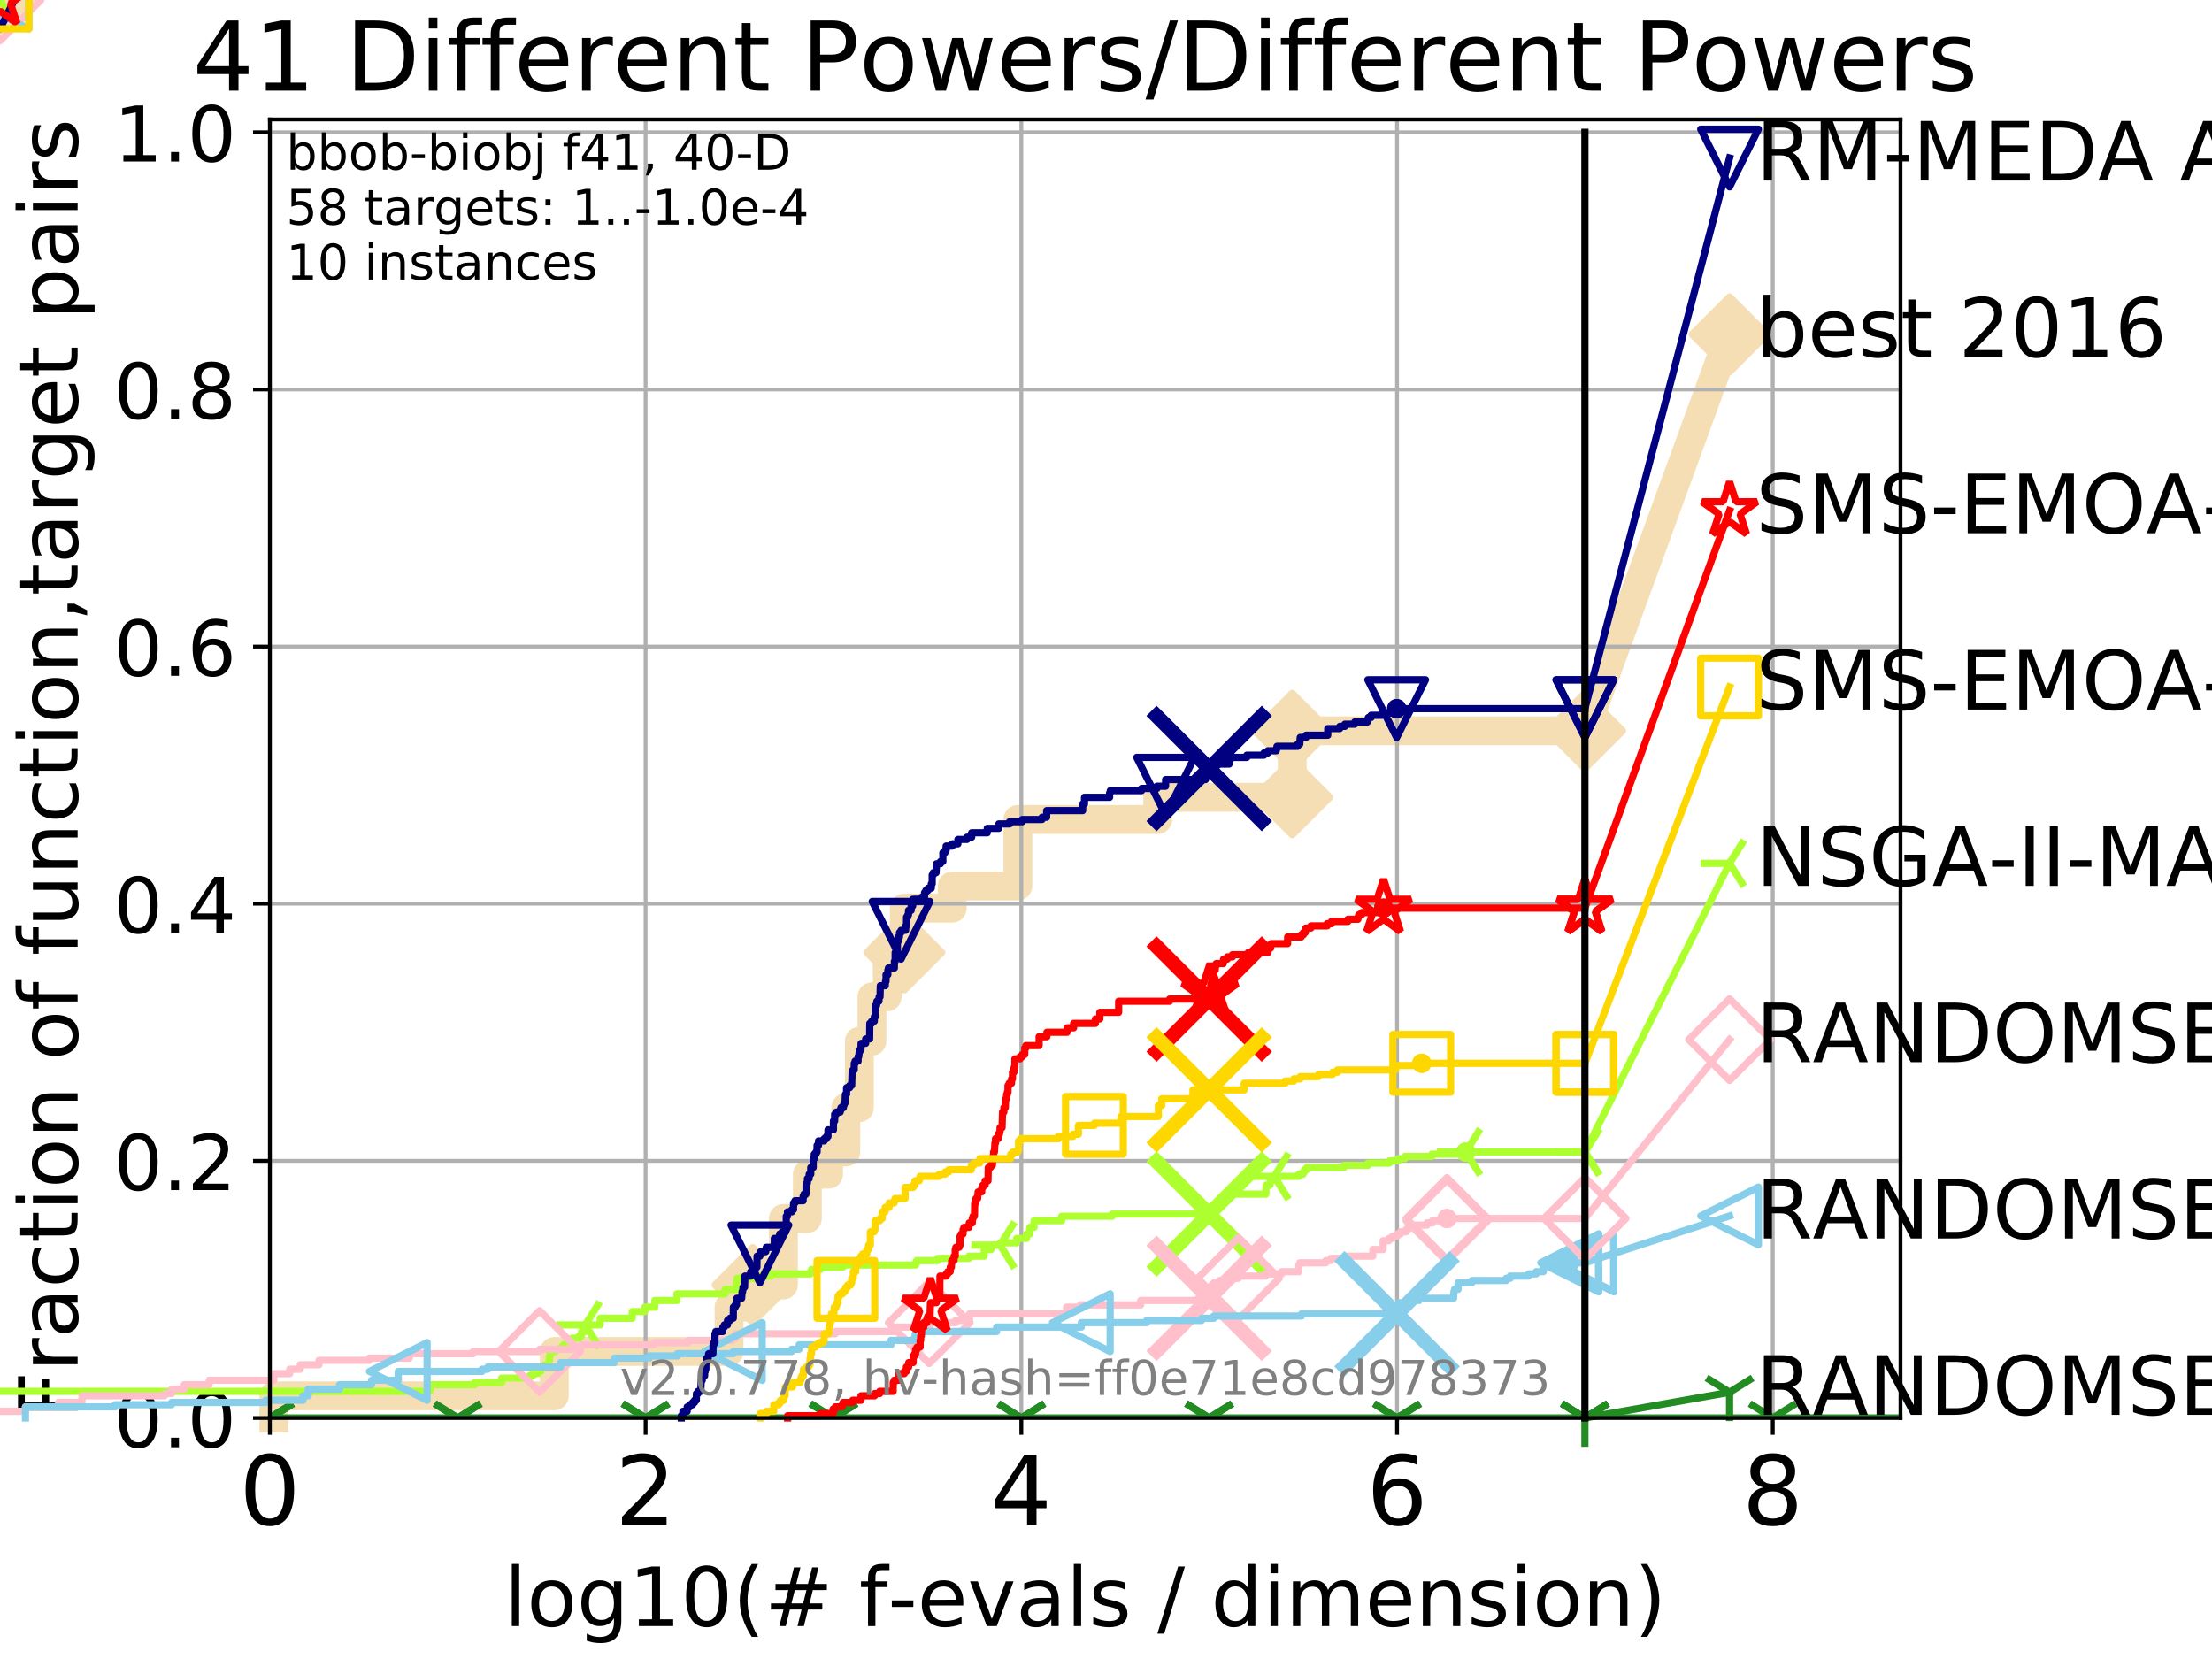 <?xml version="1.0" encoding="utf-8" standalone="no"?>
<!DOCTYPE svg PUBLIC "-//W3C//DTD SVG 1.1//EN"
  "http://www.w3.org/Graphics/SVG/1.1/DTD/svg11.dtd">
<!-- Created with matplotlib (http://matplotlib.org/) -->
<svg height="345pt" version="1.1" viewBox="0 0 460 345" width="460pt" xmlns="http://www.w3.org/2000/svg" xmlns:xlink="http://www.w3.org/1999/xlink">
 <defs>
  <style type="text/css">
*{stroke-linecap:butt;stroke-linejoin:round;}
  </style>
 </defs>
 <g id="figure_1">
  <g id="patch_1">
   <path d="M 0 345.6 
L 460.8 345.6 
L 460.8 0 
L 0 0 
z
" style="fill:#ffffff;"/>
  </g>
  <g id="axes_1">
   <g id="patch_2">
    <path d="M 56.12 294.88 
L 395.225 294.88 
L 395.225 24.84 
L 56.12 24.84 
z
" style="fill:#ffffff;"/>
   </g>
   <g id="line2d_1">
    <path d="M 56.948 294.88 
L 56.948 290.27 
L 115.264 290.27 
L 115.264 281.051 
L 151.609 281.051 
L 151.609 271.831 
L 156.508 271.831 
L 156.508 267.221 
L 162.912 267.221 
L 162.912 253.392 
L 167.9 253.392 
L 167.9 244.173 
L 172.304 244.173 
L 172.304 239.563 
L 175.89 239.563 
L 175.89 230.343 
L 178.702 230.343 
L 178.702 216.514 
L 181.325 216.514 
L 181.325 207.294 
L 184.495 207.294 
L 184.495 198.075 
L 188.052 198.075 
L 188.052 188.855 
L 198.028 188.855 
L 198.028 184.246 
L 211.673 184.246 
L 211.673 170.416 
L 240.75 170.416 
L 240.75 165.807 
L 268.729 165.807 
L 268.729 151.977 
L 329.592 151.977 
" style="fill:none;stroke:#f5deb3;stroke-linecap:square;stroke-width:6;"/>
   </g>
   <g id="line2d_2">
    <path d="M 0 0 
" style="fill:none;stroke:#f5deb3;stroke-linecap:square;stroke-width:6;"/>
    <defs>
     <path d="M -0 7.778 
L 7.778 0 
L 0 -7.778 
L -7.778 -0 
z
" id="m03543cdeed" style="stroke:#f5deb3;stroke-linejoin:miter;stroke-width:1.5;"/>
    </defs>
    <g>
     <use style="fill:#f5deb3;stroke:#f5deb3;stroke-linejoin:miter;stroke-width:1.5;" x="0" xlink:href="#m03543cdeed" y="0"/>
    </g>
   </g>
   <g id="line2d_3">
    <path d="M 329.592 151.977 
L 359.674 69.528 
" style="fill:none;stroke:#f5deb3;stroke-linecap:square;stroke-width:6;"/>
    <g>
     <use style="fill:#f5deb3;stroke:#f5deb3;stroke-linejoin:miter;stroke-width:1.5;" x="329.592" xlink:href="#m03543cdeed" y="151.977"/>
     <use style="fill:#f5deb3;stroke:#f5deb3;stroke-linejoin:miter;stroke-width:1.5;" x="359.674" xlink:href="#m03543cdeed" y="69.528"/>
    </g>
   </g>
   <g id="matplotlib.axis_1">
    <g id="xtick_1">
     <g id="line2d_4">
      <path clip-path="url(#p5b3f572452)" d="M 56.12 294.88 
L 56.12 24.84 
" style="fill:none;stroke:#b0b0b0;stroke-linecap:square;stroke-width:0.8;"/>
     </g>
     <g id="line2d_5">
      <defs>
       <path d="M 0 0 
L 0 3.5 
" id="m3eb242d60e" style="stroke:#000000;stroke-width:0.8;"/>
      </defs>
      <g>
       <use style="stroke:#000000;stroke-width:0.8;" x="56.12" xlink:href="#m3eb242d60e" y="294.88"/>
      </g>
     </g>
     <g id="text_1">
      <!-- 0 -->
      <defs>
       <path d="M 31.781 66.406 
Q 24.172 66.406 20.328 58.906 
Q 16.5 51.422 16.5 36.375 
Q 16.5 21.391 20.328 13.891 
Q 24.172 6.391 31.781 6.391 
Q 39.453 6.391 43.281 13.891 
Q 47.125 21.391 47.125 36.375 
Q 47.125 51.422 43.281 58.906 
Q 39.453 66.406 31.781 66.406 
z
M 31.781 74.219 
Q 44.047 74.219 50.516 64.516 
Q 56.984 54.828 56.984 36.375 
Q 56.984 17.969 50.516 8.266 
Q 44.047 -1.422 31.781 -1.422 
Q 19.531 -1.422 13.062 8.266 
Q 6.594 17.969 6.594 36.375 
Q 6.594 54.828 13.062 64.516 
Q 19.531 74.219 31.781 74.219 
z
" id="DejaVuSans-30"/>
      </defs>
      <g transform="translate(49.758 317.077)scale(0.2 -0.2)">
       <use xlink:href="#DejaVuSans-30"/>
      </g>
     </g>
    </g>
    <g id="xtick_2">
     <g id="line2d_6">
      <path clip-path="url(#p5b3f572452)" d="M 134.255 294.88 
L 134.255 24.84 
" style="fill:none;stroke:#b0b0b0;stroke-linecap:square;stroke-width:0.8;"/>
     </g>
     <g id="line2d_7">
      <g>
       <use style="stroke:#000000;stroke-width:0.8;" x="134.255" xlink:href="#m3eb242d60e" y="294.88"/>
      </g>
     </g>
     <g id="text_2">
      <!-- 2 -->
      <defs>
       <path d="M 19.188 8.297 
L 53.609 8.297 
L 53.609 0 
L 7.328 0 
L 7.328 8.297 
Q 12.938 14.109 22.625 23.891 
Q 32.328 33.688 34.812 36.531 
Q 39.547 41.844 41.422 45.531 
Q 43.312 49.219 43.312 52.781 
Q 43.312 58.594 39.234 62.25 
Q 35.156 65.922 28.609 65.922 
Q 23.969 65.922 18.812 64.312 
Q 13.672 62.703 7.812 59.422 
L 7.812 69.391 
Q 13.766 71.781 18.938 73 
Q 24.125 74.219 28.422 74.219 
Q 39.75 74.219 46.484 68.547 
Q 53.219 62.891 53.219 53.422 
Q 53.219 48.922 51.531 44.891 
Q 49.859 40.875 45.406 35.406 
Q 44.188 33.984 37.641 27.219 
Q 31.109 20.453 19.188 8.297 
z
" id="DejaVuSans-32"/>
      </defs>
      <g transform="translate(127.892 317.077)scale(0.2 -0.2)">
       <use xlink:href="#DejaVuSans-32"/>
      </g>
     </g>
    </g>
    <g id="xtick_3">
     <g id="line2d_8">
      <path clip-path="url(#p5b3f572452)" d="M 212.39 294.88 
L 212.39 24.84 
" style="fill:none;stroke:#b0b0b0;stroke-linecap:square;stroke-width:0.8;"/>
     </g>
     <g id="line2d_9">
      <g>
       <use style="stroke:#000000;stroke-width:0.8;" x="212.39" xlink:href="#m3eb242d60e" y="294.88"/>
      </g>
     </g>
     <g id="text_3">
      <!-- 4 -->
      <defs>
       <path d="M 37.797 64.312 
L 12.891 25.391 
L 37.797 25.391 
z
M 35.203 72.906 
L 47.609 72.906 
L 47.609 25.391 
L 58.016 25.391 
L 58.016 17.188 
L 47.609 17.188 
L 47.609 0 
L 37.797 0 
L 37.797 17.188 
L 4.891 17.188 
L 4.891 26.703 
z
" id="DejaVuSans-34"/>
      </defs>
      <g transform="translate(206.027 317.077)scale(0.2 -0.2)">
       <use xlink:href="#DejaVuSans-34"/>
      </g>
     </g>
    </g>
    <g id="xtick_4">
     <g id="line2d_10">
      <path clip-path="url(#p5b3f572452)" d="M 290.525 294.88 
L 290.525 24.84 
" style="fill:none;stroke:#b0b0b0;stroke-linecap:square;stroke-width:0.8;"/>
     </g>
     <g id="line2d_11">
      <g>
       <use style="stroke:#000000;stroke-width:0.8;" x="290.525" xlink:href="#m3eb242d60e" y="294.88"/>
      </g>
     </g>
     <g id="text_4">
      <!-- 6 -->
      <defs>
       <path d="M 33.016 40.375 
Q 26.375 40.375 22.484 35.828 
Q 18.609 31.297 18.609 23.391 
Q 18.609 15.531 22.484 10.953 
Q 26.375 6.391 33.016 6.391 
Q 39.656 6.391 43.531 10.953 
Q 47.406 15.531 47.406 23.391 
Q 47.406 31.297 43.531 35.828 
Q 39.656 40.375 33.016 40.375 
z
M 52.594 71.297 
L 52.594 62.312 
Q 48.875 64.062 45.094 64.984 
Q 41.312 65.922 37.594 65.922 
Q 27.828 65.922 22.672 59.328 
Q 17.531 52.734 16.797 39.406 
Q 19.672 43.656 24.016 45.922 
Q 28.375 48.188 33.594 48.188 
Q 44.578 48.188 50.953 41.516 
Q 57.328 34.859 57.328 23.391 
Q 57.328 12.156 50.688 5.359 
Q 44.047 -1.422 33.016 -1.422 
Q 20.359 -1.422 13.672 8.266 
Q 6.984 17.969 6.984 36.375 
Q 6.984 53.656 15.188 63.938 
Q 23.391 74.219 37.203 74.219 
Q 40.922 74.219 44.703 73.484 
Q 48.484 72.75 52.594 71.297 
z
" id="DejaVuSans-36"/>
      </defs>
      <g transform="translate(284.162 317.077)scale(0.2 -0.2)">
       <use xlink:href="#DejaVuSans-36"/>
      </g>
     </g>
    </g>
    <g id="xtick_5">
     <g id="line2d_12">
      <path clip-path="url(#p5b3f572452)" d="M 368.659 294.88 
L 368.659 24.84 
" style="fill:none;stroke:#b0b0b0;stroke-linecap:square;stroke-width:0.8;"/>
     </g>
     <g id="line2d_13">
      <g>
       <use style="stroke:#000000;stroke-width:0.8;" x="368.659" xlink:href="#m3eb242d60e" y="294.88"/>
      </g>
     </g>
     <g id="text_5">
      <!-- 8 -->
      <defs>
       <path d="M 31.781 34.625 
Q 24.75 34.625 20.719 30.859 
Q 16.703 27.094 16.703 20.516 
Q 16.703 13.922 20.719 10.156 
Q 24.75 6.391 31.781 6.391 
Q 38.812 6.391 42.859 10.172 
Q 46.922 13.969 46.922 20.516 
Q 46.922 27.094 42.891 30.859 
Q 38.875 34.625 31.781 34.625 
z
M 21.922 38.812 
Q 15.578 40.375 12.031 44.719 
Q 8.5 49.078 8.5 55.328 
Q 8.5 64.062 14.719 69.141 
Q 20.953 74.219 31.781 74.219 
Q 42.672 74.219 48.875 69.141 
Q 55.078 64.062 55.078 55.328 
Q 55.078 49.078 51.531 44.719 
Q 48 40.375 41.703 38.812 
Q 48.828 37.156 52.797 32.312 
Q 56.781 27.484 56.781 20.516 
Q 56.781 9.906 50.312 4.234 
Q 43.844 -1.422 31.781 -1.422 
Q 19.734 -1.422 13.25 4.234 
Q 6.781 9.906 6.781 20.516 
Q 6.781 27.484 10.781 32.312 
Q 14.797 37.156 21.922 38.812 
z
M 18.312 54.391 
Q 18.312 48.734 21.844 45.562 
Q 25.391 42.391 31.781 42.391 
Q 38.141 42.391 41.719 45.562 
Q 45.312 48.734 45.312 54.391 
Q 45.312 60.062 41.719 63.234 
Q 38.141 66.406 31.781 66.406 
Q 25.391 66.406 21.844 63.234 
Q 18.312 60.062 18.312 54.391 
z
" id="DejaVuSans-38"/>
      </defs>
      <g transform="translate(362.297 317.077)scale(0.2 -0.2)">
       <use xlink:href="#DejaVuSans-38"/>
      </g>
     </g>
    </g>
    <g id="text_6">
     <!-- log10(# f-evals / dimension) -->
     <defs>
      <path d="M 9.422 75.984 
L 18.406 75.984 
L 18.406 0 
L 9.422 0 
z
" id="DejaVuSans-6c"/>
      <path d="M 30.609 48.391 
Q 23.391 48.391 19.188 42.75 
Q 14.984 37.109 14.984 27.297 
Q 14.984 17.484 19.156 11.844 
Q 23.344 6.203 30.609 6.203 
Q 37.797 6.203 41.984 11.859 
Q 46.188 17.531 46.188 27.297 
Q 46.188 37.016 41.984 42.703 
Q 37.797 48.391 30.609 48.391 
z
M 30.609 56 
Q 42.328 56 49.016 48.375 
Q 55.719 40.766 55.719 27.297 
Q 55.719 13.875 49.016 6.219 
Q 42.328 -1.422 30.609 -1.422 
Q 18.844 -1.422 12.172 6.219 
Q 5.516 13.875 5.516 27.297 
Q 5.516 40.766 12.172 48.375 
Q 18.844 56 30.609 56 
z
" id="DejaVuSans-6f"/>
      <path d="M 45.406 27.984 
Q 45.406 37.75 41.375 43.109 
Q 37.359 48.484 30.078 48.484 
Q 22.859 48.484 18.828 43.109 
Q 14.797 37.75 14.797 27.984 
Q 14.797 18.266 18.828 12.891 
Q 22.859 7.516 30.078 7.516 
Q 37.359 7.516 41.375 12.891 
Q 45.406 18.266 45.406 27.984 
z
M 54.391 6.781 
Q 54.391 -7.172 48.188 -13.984 
Q 42 -20.797 29.203 -20.797 
Q 24.469 -20.797 20.266 -20.094 
Q 16.062 -19.391 12.109 -17.922 
L 12.109 -9.188 
Q 16.062 -11.328 19.922 -12.344 
Q 23.781 -13.375 27.781 -13.375 
Q 36.625 -13.375 41.016 -8.766 
Q 45.406 -4.156 45.406 5.172 
L 45.406 9.625 
Q 42.625 4.781 38.281 2.391 
Q 33.938 0 27.875 0 
Q 17.828 0 11.672 7.656 
Q 5.516 15.328 5.516 27.984 
Q 5.516 40.672 11.672 48.328 
Q 17.828 56 27.875 56 
Q 33.938 56 38.281 53.609 
Q 42.625 51.219 45.406 46.391 
L 45.406 54.688 
L 54.391 54.688 
z
" id="DejaVuSans-67"/>
      <path d="M 12.406 8.297 
L 28.516 8.297 
L 28.516 63.922 
L 10.984 60.406 
L 10.984 69.391 
L 28.422 72.906 
L 38.281 72.906 
L 38.281 8.297 
L 54.391 8.297 
L 54.391 0 
L 12.406 0 
z
" id="DejaVuSans-31"/>
      <path d="M 31 75.875 
Q 24.469 64.656 21.281 53.656 
Q 18.109 42.672 18.109 31.391 
Q 18.109 20.125 21.312 9.062 
Q 24.516 -2 31 -13.188 
L 23.188 -13.188 
Q 15.875 -1.703 12.234 9.375 
Q 8.594 20.453 8.594 31.391 
Q 8.594 42.281 12.203 53.312 
Q 15.828 64.359 23.188 75.875 
z
" id="DejaVuSans-28"/>
      <path d="M 51.125 44 
L 36.922 44 
L 32.812 27.688 
L 47.125 27.688 
z
M 43.797 71.781 
L 38.719 51.516 
L 52.984 51.516 
L 58.109 71.781 
L 65.922 71.781 
L 60.891 51.516 
L 76.125 51.516 
L 76.125 44 
L 58.984 44 
L 54.984 27.688 
L 70.516 27.688 
L 70.516 20.219 
L 53.078 20.219 
L 48 0 
L 40.188 0 
L 45.219 20.219 
L 30.906 20.219 
L 25.875 0 
L 18.016 0 
L 23.094 20.219 
L 7.719 20.219 
L 7.719 27.688 
L 24.906 27.688 
L 29 44 
L 13.281 44 
L 13.281 51.516 
L 30.906 51.516 
L 35.891 71.781 
z
" id="DejaVuSans-23"/>
      <path id="DejaVuSans-20"/>
      <path d="M 37.109 75.984 
L 37.109 68.5 
L 28.516 68.5 
Q 23.688 68.5 21.797 66.547 
Q 19.922 64.594 19.922 59.516 
L 19.922 54.688 
L 34.719 54.688 
L 34.719 47.703 
L 19.922 47.703 
L 19.922 0 
L 10.891 0 
L 10.891 47.703 
L 2.297 47.703 
L 2.297 54.688 
L 10.891 54.688 
L 10.891 58.5 
Q 10.891 67.625 15.141 71.797 
Q 19.391 75.984 28.609 75.984 
z
" id="DejaVuSans-66"/>
      <path d="M 4.891 31.391 
L 31.203 31.391 
L 31.203 23.391 
L 4.891 23.391 
z
" id="DejaVuSans-2d"/>
      <path d="M 56.203 29.594 
L 56.203 25.203 
L 14.891 25.203 
Q 15.484 15.922 20.484 11.062 
Q 25.484 6.203 34.422 6.203 
Q 39.594 6.203 44.453 7.469 
Q 49.312 8.734 54.109 11.281 
L 54.109 2.781 
Q 49.266 0.734 44.188 -0.344 
Q 39.109 -1.422 33.891 -1.422 
Q 20.797 -1.422 13.156 6.188 
Q 5.516 13.812 5.516 26.812 
Q 5.516 40.234 12.766 48.109 
Q 20.016 56 32.328 56 
Q 43.359 56 49.781 48.891 
Q 56.203 41.797 56.203 29.594 
z
M 47.219 32.234 
Q 47.125 39.594 43.094 43.984 
Q 39.062 48.391 32.422 48.391 
Q 24.906 48.391 20.391 44.141 
Q 15.875 39.891 15.188 32.172 
z
" id="DejaVuSans-65"/>
      <path d="M 2.984 54.688 
L 12.5 54.688 
L 29.594 8.797 
L 46.688 54.688 
L 56.203 54.688 
L 35.688 0 
L 23.484 0 
z
" id="DejaVuSans-76"/>
      <path d="M 34.281 27.484 
Q 23.391 27.484 19.188 25 
Q 14.984 22.516 14.984 16.5 
Q 14.984 11.719 18.141 8.906 
Q 21.297 6.109 26.703 6.109 
Q 34.188 6.109 38.703 11.406 
Q 43.219 16.703 43.219 25.484 
L 43.219 27.484 
z
M 52.203 31.203 
L 52.203 0 
L 43.219 0 
L 43.219 8.297 
Q 40.141 3.328 35.547 0.953 
Q 30.953 -1.422 24.312 -1.422 
Q 15.922 -1.422 10.953 3.297 
Q 6 8.016 6 15.922 
Q 6 25.141 12.172 29.828 
Q 18.359 34.516 30.609 34.516 
L 43.219 34.516 
L 43.219 35.406 
Q 43.219 41.609 39.141 45 
Q 35.062 48.391 27.688 48.391 
Q 23 48.391 18.547 47.266 
Q 14.109 46.141 10.016 43.891 
L 10.016 52.203 
Q 14.938 54.109 19.578 55.047 
Q 24.219 56 28.609 56 
Q 40.484 56 46.344 49.844 
Q 52.203 43.703 52.203 31.203 
z
" id="DejaVuSans-61"/>
      <path d="M 44.281 53.078 
L 44.281 44.578 
Q 40.484 46.531 36.375 47.5 
Q 32.281 48.484 27.875 48.484 
Q 21.188 48.484 17.844 46.438 
Q 14.5 44.391 14.5 40.281 
Q 14.5 37.156 16.891 35.375 
Q 19.281 33.594 26.516 31.984 
L 29.594 31.297 
Q 39.156 29.25 43.188 25.516 
Q 47.219 21.781 47.219 15.094 
Q 47.219 7.469 41.188 3.016 
Q 35.156 -1.422 24.609 -1.422 
Q 20.219 -1.422 15.453 -0.562 
Q 10.688 0.297 5.422 2 
L 5.422 11.281 
Q 10.406 8.688 15.234 7.391 
Q 20.062 6.109 24.812 6.109 
Q 31.156 6.109 34.562 8.281 
Q 37.984 10.453 37.984 14.406 
Q 37.984 18.062 35.516 20.016 
Q 33.062 21.969 24.703 23.781 
L 21.578 24.516 
Q 13.234 26.266 9.516 29.906 
Q 5.812 33.547 5.812 39.891 
Q 5.812 47.609 11.281 51.797 
Q 16.75 56 26.812 56 
Q 31.781 56 36.172 55.266 
Q 40.578 54.547 44.281 53.078 
z
" id="DejaVuSans-73"/>
      <path d="M 25.391 72.906 
L 33.688 72.906 
L 8.297 -9.281 
L 0 -9.281 
z
" id="DejaVuSans-2f"/>
      <path d="M 45.406 46.391 
L 45.406 75.984 
L 54.391 75.984 
L 54.391 0 
L 45.406 0 
L 45.406 8.203 
Q 42.578 3.328 38.25 0.953 
Q 33.938 -1.422 27.875 -1.422 
Q 17.969 -1.422 11.734 6.484 
Q 5.516 14.406 5.516 27.297 
Q 5.516 40.188 11.734 48.094 
Q 17.969 56 27.875 56 
Q 33.938 56 38.25 53.625 
Q 42.578 51.266 45.406 46.391 
z
M 14.797 27.297 
Q 14.797 17.391 18.875 11.75 
Q 22.953 6.109 30.078 6.109 
Q 37.203 6.109 41.297 11.75 
Q 45.406 17.391 45.406 27.297 
Q 45.406 37.203 41.297 42.844 
Q 37.203 48.484 30.078 48.484 
Q 22.953 48.484 18.875 42.844 
Q 14.797 37.203 14.797 27.297 
z
" id="DejaVuSans-64"/>
      <path d="M 9.422 54.688 
L 18.406 54.688 
L 18.406 0 
L 9.422 0 
z
M 9.422 75.984 
L 18.406 75.984 
L 18.406 64.594 
L 9.422 64.594 
z
" id="DejaVuSans-69"/>
      <path d="M 52 44.188 
Q 55.375 50.25 60.062 53.125 
Q 64.75 56 71.094 56 
Q 79.641 56 84.281 50.016 
Q 88.922 44.047 88.922 33.016 
L 88.922 0 
L 79.891 0 
L 79.891 32.719 
Q 79.891 40.578 77.094 44.375 
Q 74.312 48.188 68.609 48.188 
Q 61.625 48.188 57.562 43.547 
Q 53.516 38.922 53.516 30.906 
L 53.516 0 
L 44.484 0 
L 44.484 32.719 
Q 44.484 40.625 41.703 44.406 
Q 38.922 48.188 33.109 48.188 
Q 26.219 48.188 22.156 43.531 
Q 18.109 38.875 18.109 30.906 
L 18.109 0 
L 9.078 0 
L 9.078 54.688 
L 18.109 54.688 
L 18.109 46.188 
Q 21.188 51.219 25.484 53.609 
Q 29.781 56 35.688 56 
Q 41.656 56 45.828 52.969 
Q 50 49.953 52 44.188 
z
" id="DejaVuSans-6d"/>
      <path d="M 54.891 33.016 
L 54.891 0 
L 45.906 0 
L 45.906 32.719 
Q 45.906 40.484 42.875 44.328 
Q 39.844 48.188 33.797 48.188 
Q 26.516 48.188 22.312 43.547 
Q 18.109 38.922 18.109 30.906 
L 18.109 0 
L 9.078 0 
L 9.078 54.688 
L 18.109 54.688 
L 18.109 46.188 
Q 21.344 51.125 25.703 53.562 
Q 30.078 56 35.797 56 
Q 45.219 56 50.047 50.172 
Q 54.891 44.344 54.891 33.016 
z
" id="DejaVuSans-6e"/>
      <path d="M 8.016 75.875 
L 15.828 75.875 
Q 23.141 64.359 26.781 53.312 
Q 30.422 42.281 30.422 31.391 
Q 30.422 20.453 26.781 9.375 
Q 23.141 -1.703 15.828 -13.188 
L 8.016 -13.188 
Q 14.5 -2 17.703 9.062 
Q 20.906 20.125 20.906 31.391 
Q 20.906 42.672 17.703 53.656 
Q 14.5 64.656 8.016 75.875 
z
" id="DejaVuSans-29"/>
     </defs>
     <g transform="translate(104.832 338.154)scale(0.17 -0.17)">
      <use xlink:href="#DejaVuSans-6c"/>
      <use x="27.783" xlink:href="#DejaVuSans-6f"/>
      <use x="88.965" xlink:href="#DejaVuSans-67"/>
      <use x="152.441" xlink:href="#DejaVuSans-31"/>
      <use x="216.064" xlink:href="#DejaVuSans-30"/>
      <use x="279.688" xlink:href="#DejaVuSans-28"/>
      <use x="318.701" xlink:href="#DejaVuSans-23"/>
      <use x="402.49" xlink:href="#DejaVuSans-20"/>
      <use x="434.277" xlink:href="#DejaVuSans-66"/>
      <use x="469.404" xlink:href="#DejaVuSans-2d"/>
      <use x="505.488" xlink:href="#DejaVuSans-65"/>
      <use x="567.012" xlink:href="#DejaVuSans-76"/>
      <use x="626.191" xlink:href="#DejaVuSans-61"/>
      <use x="687.471" xlink:href="#DejaVuSans-6c"/>
      <use x="715.254" xlink:href="#DejaVuSans-73"/>
      <use x="767.354" xlink:href="#DejaVuSans-20"/>
      <use x="799.141" xlink:href="#DejaVuSans-2f"/>
      <use x="832.832" xlink:href="#DejaVuSans-20"/>
      <use x="864.619" xlink:href="#DejaVuSans-64"/>
      <use x="928.096" xlink:href="#DejaVuSans-69"/>
      <use x="955.879" xlink:href="#DejaVuSans-6d"/>
      <use x="1053.291" xlink:href="#DejaVuSans-65"/>
      <use x="1114.814" xlink:href="#DejaVuSans-6e"/>
      <use x="1178.193" xlink:href="#DejaVuSans-73"/>
      <use x="1230.293" xlink:href="#DejaVuSans-69"/>
      <use x="1258.076" xlink:href="#DejaVuSans-6f"/>
      <use x="1319.258" xlink:href="#DejaVuSans-6e"/>
      <use x="1382.637" xlink:href="#DejaVuSans-29"/>
     </g>
    </g>
   </g>
   <g id="matplotlib.axis_2">
    <g id="ytick_1">
     <g id="line2d_14">
      <path clip-path="url(#p5b3f572452)" d="M 56.12 294.88 
L 395.225 294.88 
" style="fill:none;stroke:#b0b0b0;stroke-linecap:square;stroke-width:0.8;"/>
     </g>
     <g id="line2d_15">
      <defs>
       <path d="M 0 0 
L -3.5 0 
" id="m5f9861b403" style="stroke:#000000;stroke-width:0.8;"/>
      </defs>
      <g>
       <use style="stroke:#000000;stroke-width:0.8;" x="56.12" xlink:href="#m5f9861b403" y="294.88"/>
      </g>
     </g>
     <g id="text_7">
      <!-- 0.0 -->
      <defs>
       <path d="M 10.688 12.406 
L 21 12.406 
L 21 0 
L 10.688 0 
z
" id="DejaVuSans-2e"/>
      </defs>
      <g transform="translate(23.675 300.959)scale(0.16 -0.16)">
       <use xlink:href="#DejaVuSans-30"/>
       <use x="63.623" xlink:href="#DejaVuSans-2e"/>
       <use x="95.41" xlink:href="#DejaVuSans-30"/>
      </g>
     </g>
    </g>
    <g id="ytick_2">
     <g id="line2d_16">
      <path clip-path="url(#p5b3f572452)" d="M 56.12 241.407 
L 395.225 241.407 
" style="fill:none;stroke:#b0b0b0;stroke-linecap:square;stroke-width:0.8;"/>
     </g>
     <g id="line2d_17">
      <g>
       <use style="stroke:#000000;stroke-width:0.8;" x="56.12" xlink:href="#m5f9861b403" y="241.407"/>
      </g>
     </g>
     <g id="text_8">
      <!-- 0.2 -->
      <g transform="translate(23.675 247.485)scale(0.16 -0.16)">
       <use xlink:href="#DejaVuSans-30"/>
       <use x="63.623" xlink:href="#DejaVuSans-2e"/>
       <use x="95.41" xlink:href="#DejaVuSans-32"/>
      </g>
     </g>
    </g>
    <g id="ytick_3">
     <g id="line2d_18">
      <path clip-path="url(#p5b3f572452)" d="M 56.12 187.933 
L 395.225 187.933 
" style="fill:none;stroke:#b0b0b0;stroke-linecap:square;stroke-width:0.8;"/>
     </g>
     <g id="line2d_19">
      <g>
       <use style="stroke:#000000;stroke-width:0.8;" x="56.12" xlink:href="#m5f9861b403" y="187.933"/>
      </g>
     </g>
     <g id="text_9">
      <!-- 0.4 -->
      <g transform="translate(23.675 194.012)scale(0.16 -0.16)">
       <use xlink:href="#DejaVuSans-30"/>
       <use x="63.623" xlink:href="#DejaVuSans-2e"/>
       <use x="95.41" xlink:href="#DejaVuSans-34"/>
      </g>
     </g>
    </g>
    <g id="ytick_4">
     <g id="line2d_20">
      <path clip-path="url(#p5b3f572452)" d="M 56.12 134.46 
L 395.225 134.46 
" style="fill:none;stroke:#b0b0b0;stroke-linecap:square;stroke-width:0.8;"/>
     </g>
     <g id="line2d_21">
      <g>
       <use style="stroke:#000000;stroke-width:0.8;" x="56.12" xlink:href="#m5f9861b403" y="134.46"/>
      </g>
     </g>
     <g id="text_10">
      <!-- 0.6 -->
      <g transform="translate(23.675 140.539)scale(0.16 -0.16)">
       <use xlink:href="#DejaVuSans-30"/>
       <use x="63.623" xlink:href="#DejaVuSans-2e"/>
       <use x="95.41" xlink:href="#DejaVuSans-36"/>
      </g>
     </g>
    </g>
    <g id="ytick_5">
     <g id="line2d_22">
      <path clip-path="url(#p5b3f572452)" d="M 56.12 80.987 
L 395.225 80.987 
" style="fill:none;stroke:#b0b0b0;stroke-linecap:square;stroke-width:0.8;"/>
     </g>
     <g id="line2d_23">
      <g>
       <use style="stroke:#000000;stroke-width:0.8;" x="56.12" xlink:href="#m5f9861b403" y="80.987"/>
      </g>
     </g>
     <g id="text_11">
      <!-- 0.8 -->
      <g transform="translate(23.675 87.066)scale(0.16 -0.16)">
       <use xlink:href="#DejaVuSans-30"/>
       <use x="63.623" xlink:href="#DejaVuSans-2e"/>
       <use x="95.41" xlink:href="#DejaVuSans-38"/>
      </g>
     </g>
    </g>
    <g id="ytick_6">
     <g id="line2d_24">
      <path clip-path="url(#p5b3f572452)" d="M 56.12 27.514 
L 395.225 27.514 
" style="fill:none;stroke:#b0b0b0;stroke-linecap:square;stroke-width:0.8;"/>
     </g>
     <g id="line2d_25">
      <g>
       <use style="stroke:#000000;stroke-width:0.8;" x="56.12" xlink:href="#m5f9861b403" y="27.514"/>
      </g>
     </g>
     <g id="text_12">
      <!-- 1.0 -->
      <g transform="translate(23.675 33.592)scale(0.16 -0.16)">
       <use xlink:href="#DejaVuSans-31"/>
       <use x="63.623" xlink:href="#DejaVuSans-2e"/>
       <use x="95.41" xlink:href="#DejaVuSans-30"/>
      </g>
     </g>
    </g>
    <g id="text_13">
     <!-- Fraction of function,target pairs -->
     <defs>
      <path d="M 9.812 72.906 
L 51.703 72.906 
L 51.703 64.594 
L 19.672 64.594 
L 19.672 43.109 
L 48.578 43.109 
L 48.578 34.812 
L 19.672 34.812 
L 19.672 0 
L 9.812 0 
z
" id="DejaVuSans-46"/>
      <path d="M 41.109 46.297 
Q 39.594 47.172 37.812 47.578 
Q 36.031 48 33.891 48 
Q 26.266 48 22.188 43.047 
Q 18.109 38.094 18.109 28.812 
L 18.109 0 
L 9.078 0 
L 9.078 54.688 
L 18.109 54.688 
L 18.109 46.188 
Q 20.953 51.172 25.484 53.578 
Q 30.031 56 36.531 56 
Q 37.453 56 38.578 55.875 
Q 39.703 55.766 41.062 55.516 
z
" id="DejaVuSans-72"/>
      <path d="M 48.781 52.594 
L 48.781 44.188 
Q 44.969 46.297 41.141 47.344 
Q 37.312 48.391 33.406 48.391 
Q 24.656 48.391 19.812 42.844 
Q 14.984 37.312 14.984 27.297 
Q 14.984 17.281 19.812 11.734 
Q 24.656 6.203 33.406 6.203 
Q 37.312 6.203 41.141 7.25 
Q 44.969 8.297 48.781 10.406 
L 48.781 2.094 
Q 45.016 0.344 40.984 -0.531 
Q 36.969 -1.422 32.422 -1.422 
Q 20.062 -1.422 12.781 6.344 
Q 5.516 14.109 5.516 27.297 
Q 5.516 40.672 12.859 48.328 
Q 20.219 56 33.016 56 
Q 37.156 56 41.109 55.141 
Q 45.062 54.297 48.781 52.594 
z
" id="DejaVuSans-63"/>
      <path d="M 18.312 70.219 
L 18.312 54.688 
L 36.812 54.688 
L 36.812 47.703 
L 18.312 47.703 
L 18.312 18.016 
Q 18.312 11.328 20.141 9.422 
Q 21.969 7.516 27.594 7.516 
L 36.812 7.516 
L 36.812 0 
L 27.594 0 
Q 17.188 0 13.234 3.875 
Q 9.281 7.766 9.281 18.016 
L 9.281 47.703 
L 2.688 47.703 
L 2.688 54.688 
L 9.281 54.688 
L 9.281 70.219 
z
" id="DejaVuSans-74"/>
      <path d="M 8.5 21.578 
L 8.5 54.688 
L 17.484 54.688 
L 17.484 21.922 
Q 17.484 14.156 20.5 10.266 
Q 23.531 6.391 29.594 6.391 
Q 36.859 6.391 41.078 11.031 
Q 45.312 15.672 45.312 23.688 
L 45.312 54.688 
L 54.297 54.688 
L 54.297 0 
L 45.312 0 
L 45.312 8.406 
Q 42.047 3.422 37.719 1 
Q 33.406 -1.422 27.688 -1.422 
Q 18.266 -1.422 13.375 4.438 
Q 8.5 10.297 8.5 21.578 
z
M 31.109 56 
z
" id="DejaVuSans-75"/>
      <path d="M 11.719 12.406 
L 22.016 12.406 
L 22.016 4 
L 14.016 -11.625 
L 7.719 -11.625 
L 11.719 4 
z
" id="DejaVuSans-2c"/>
      <path d="M 18.109 8.203 
L 18.109 -20.797 
L 9.078 -20.797 
L 9.078 54.688 
L 18.109 54.688 
L 18.109 46.391 
Q 20.953 51.266 25.266 53.625 
Q 29.594 56 35.594 56 
Q 45.562 56 51.781 48.094 
Q 58.016 40.188 58.016 27.297 
Q 58.016 14.406 51.781 6.484 
Q 45.562 -1.422 35.594 -1.422 
Q 29.594 -1.422 25.266 0.953 
Q 20.953 3.328 18.109 8.203 
z
M 48.688 27.297 
Q 48.688 37.203 44.609 42.844 
Q 40.531 48.484 33.406 48.484 
Q 26.266 48.484 22.188 42.844 
Q 18.109 37.203 18.109 27.297 
Q 18.109 17.391 22.188 11.75 
Q 26.266 6.109 33.406 6.109 
Q 40.531 6.109 44.609 11.75 
Q 48.688 17.391 48.688 27.297 
z
" id="DejaVuSans-70"/>
     </defs>
     <g transform="translate(16.14 294.999)rotate(-90)scale(0.17 -0.17)">
      <use xlink:href="#DejaVuSans-46"/>
      <use x="57.41" xlink:href="#DejaVuSans-72"/>
      <use x="98.523" xlink:href="#DejaVuSans-61"/>
      <use x="159.803" xlink:href="#DejaVuSans-63"/>
      <use x="214.783" xlink:href="#DejaVuSans-74"/>
      <use x="253.992" xlink:href="#DejaVuSans-69"/>
      <use x="281.775" xlink:href="#DejaVuSans-6f"/>
      <use x="342.957" xlink:href="#DejaVuSans-6e"/>
      <use x="406.336" xlink:href="#DejaVuSans-20"/>
      <use x="438.123" xlink:href="#DejaVuSans-6f"/>
      <use x="499.305" xlink:href="#DejaVuSans-66"/>
      <use x="534.51" xlink:href="#DejaVuSans-20"/>
      <use x="566.297" xlink:href="#DejaVuSans-66"/>
      <use x="601.502" xlink:href="#DejaVuSans-75"/>
      <use x="664.881" xlink:href="#DejaVuSans-6e"/>
      <use x="728.26" xlink:href="#DejaVuSans-63"/>
      <use x="783.24" xlink:href="#DejaVuSans-74"/>
      <use x="822.449" xlink:href="#DejaVuSans-69"/>
      <use x="850.232" xlink:href="#DejaVuSans-6f"/>
      <use x="911.414" xlink:href="#DejaVuSans-6e"/>
      <use x="974.793" xlink:href="#DejaVuSans-2c"/>
      <use x="1006.58" xlink:href="#DejaVuSans-74"/>
      <use x="1045.789" xlink:href="#DejaVuSans-61"/>
      <use x="1107.068" xlink:href="#DejaVuSans-72"/>
      <use x="1148.166" xlink:href="#DejaVuSans-67"/>
      <use x="1211.643" xlink:href="#DejaVuSans-65"/>
      <use x="1273.166" xlink:href="#DejaVuSans-74"/>
      <use x="1312.375" xlink:href="#DejaVuSans-20"/>
      <use x="1344.162" xlink:href="#DejaVuSans-70"/>
      <use x="1407.639" xlink:href="#DejaVuSans-61"/>
      <use x="1468.918" xlink:href="#DejaVuSans-69"/>
      <use x="1496.701" xlink:href="#DejaVuSans-72"/>
      <use x="1537.814" xlink:href="#DejaVuSans-73"/>
     </g>
    </g>
   </g>
   <g id="line2d_26">
    <defs>
     <path d="M 0 1.5 
C 0.398 1.5 0.779 1.342 1.061 1.061 
C 1.342 0.779 1.5 0.398 1.5 0 
C 1.5 -0.398 1.342 -0.779 1.061 -1.061 
C 0.779 -1.342 0.398 -1.5 0 -1.5 
C -0.398 -1.5 -0.779 -1.342 -1.061 -1.061 
C -1.342 -0.779 -1.5 -0.398 -1.5 0 
C -1.5 0.398 -1.342 0.779 -1.061 1.061 
C -0.779 1.342 -0.398 1.5 0 1.5 
z
" id="m7716868ee8" style="stroke:#f5deb3;"/>
    </defs>
    <g>
     <use style="fill:#f5deb3;stroke:#f5deb3;" x="268.729" xlink:href="#m7716868ee8" y="151.977"/>
     <use style="fill:#f5deb3;stroke:#f5deb3;" x="268.729" xlink:href="#m7716868ee8" y="151.977"/>
    </g>
   </g>
   <g id="line2d_27">
    <g>
     <use style="fill:#f5deb3;stroke:#f5deb3;stroke-linejoin:miter;stroke-width:1.5;" x="156.508" xlink:href="#m03543cdeed" y="267.221"/>
     <use style="fill:#f5deb3;stroke:#f5deb3;stroke-linejoin:miter;stroke-width:1.5;" x="188.052" xlink:href="#m03543cdeed" y="198.075"/>
     <use style="fill:#f5deb3;stroke:#f5deb3;stroke-linejoin:miter;stroke-width:1.5;" x="268.729" xlink:href="#m03543cdeed" y="165.807"/>
     <use style="fill:#f5deb3;stroke:#f5deb3;stroke-linejoin:miter;stroke-width:1.5;" x="268.729" xlink:href="#m03543cdeed" y="151.977"/>
     <use style="fill:#f5deb3;stroke:#f5deb3;stroke-linejoin:miter;stroke-width:1.5;" x="329.592" xlink:href="#m03543cdeed" y="151.977"/>
    </g>
   </g>
   <g id="line2d_28">
    <defs>
     <path d="M 0 1.5 
C 0.398 1.5 0.779 1.342 1.061 1.061 
C 1.342 0.779 1.5 0.398 1.5 0 
C 1.5 -0.398 1.342 -0.779 1.061 -1.061 
C 0.779 -1.342 0.398 -1.5 0 -1.5 
C -0.398 -1.5 -0.779 -1.342 -1.061 -1.061 
C -1.342 -0.779 -1.5 -0.398 -1.5 0 
C -1.5 0.398 -1.342 0.779 -1.061 1.061 
C -0.779 1.342 -0.398 1.5 0 1.5 
z
" id="m0d86ebcce3" style="stroke:#adff2f;"/>
    </defs>
    <g>
     <use style="fill:#adff2f;stroke:#adff2f;" x="304.817" xlink:href="#m0d86ebcce3" y="239.563"/>
     <use style="fill:#adff2f;stroke:#adff2f;" x="304.817" xlink:href="#m0d86ebcce3" y="239.563"/>
    </g>
   </g>
   <g id="line2d_29">
    <path d="M -1 289.348 
L 89.376 289.348 
L 89.376 288.887 
L 89.496 288.887 
L 89.496 287.965 
L 98.734 287.965 
L 98.734 287.504 
L 104.315 287.504 
L 104.315 286.582 
L 110.094 286.582 
L 110.094 286.121 
L 110.768 286.121 
L 110.768 285.66 
L 111.834 285.66 
L 111.834 285.199 
L 112.459 285.199 
L 112.459 284.278 
L 113.383 284.278 
L 113.383 283.817 
L 114.094 283.817 
L 114.205 282.895 
L 114.246 282.895 
L 114.246 281.973 
L 114.425 281.973 
L 114.425 281.051 
L 115.509 281.051 
L 115.509 280.59 
L 116.719 280.59 
L 116.719 280.129 
L 117.178 280.129 
L 117.178 279.668 
L 118.027 279.668 
L 118.027 278.746 
L 118.971 278.746 
L 118.971 278.285 
L 120.441 278.285 
L 120.441 277.824 
L 120.931 277.824 
L 120.931 276.902 
L 121.722 276.902 
L 121.722 275.519 
L 124.814 275.519 
L 124.814 274.136 
L 131.482 274.136 
L 131.482 272.753 
L 134.106 272.753 
L 134.106 271.831 
L 136.178 271.831 
L 136.178 270.448 
L 140.78 270.448 
L 140.78 269.065 
L 150.787 269.065 
L 150.787 268.143 
L 153.107 268.143 
L 153.107 266.76 
L 153.299 266.76 
L 153.299 265.838 
L 157.545 265.838 
L 157.545 265.378 
L 160.308 265.378 
L 160.308 264.917 
L 168.564 264.917 
L 168.564 264.456 
L 168.765 264.456 
L 168.765 263.995 
L 170.625 263.995 
L 170.625 263.534 
L 175.28 263.534 
L 175.28 263.073 
L 190.424 263.073 
L 190.424 262.612 
L 190.611 262.612 
L 190.611 262.151 
L 195.046 262.151 
L 195.046 261.69 
L 201.502 261.69 
L 201.502 261.229 
L 204.674 261.229 
L 204.674 259.846 
L 206.093 259.846 
L 206.093 258.924 
L 207.977 258.924 
L 207.977 258.463 
L 211.407 258.463 
L 211.407 257.541 
L 213.486 257.541 
L 213.486 256.619 
L 214.15 256.619 
L 214.15 255.236 
L 215.039 255.236 
L 215.039 253.853 
L 220.792 253.853 
L 220.792 252.931 
L 231.307 252.931 
L 231.307 252.47 
L 251.509 252.47 
L 251.532 251.548 
L 251.921 251.548 
L 251.921 251.087 
L 252.59 251.087 
L 252.59 250.626 
L 253.177 250.626 
L 253.177 250.165 
L 253.333 250.165 
L 253.333 249.704 
L 254.8 249.704 
L 254.8 248.782 
L 255.974 248.782 
L 255.974 248.321 
L 263.241 248.321 
L 263.297 246.477 
L 264.1 246.477 
L 264.182 245.556 
L 264.556 245.556 
L 264.556 245.095 
L 264.971 245.095 
L 264.971 244.634 
L 270.115 244.634 
L 270.115 244.173 
L 271.001 244.173 
L 271.001 243.712 
L 271.286 243.712 
L 271.286 243.251 
L 271.74 243.251 
L 271.74 242.79 
L 279.488 242.79 
L 279.488 242.329 
L 284.496 242.329 
L 284.496 241.868 
L 288.956 241.868 
L 288.956 241.407 
L 290.722 241.407 
L 290.722 240.946 
L 292.157 240.946 
L 292.157 240.485 
L 297.746 240.485 
L 297.746 240.024 
L 304.817 240.024 
L 304.817 239.563 
L 329.592 239.563 
L 329.592 239.563 
" style="fill:none;stroke:#adff2f;stroke-linecap:square;stroke-width:1.5;"/>
   </g>
   <g id="line2d_30">
    <defs>
     <path d="M 0 0 
L -6 -0 
M 0 0 
L 3 4.8 
M 0 0 
L 3 -4.8 
" id="mf47384a017" style="stroke:#adff2f;stroke-width:1.5;"/>
    </defs>
    <g>
     <use style="fill:none;stroke:#adff2f;stroke-width:1.5;" x="121.722" xlink:href="#mf47384a017" y="275.519"/>
     <use style="fill:none;stroke:#adff2f;stroke-width:1.5;" x="207.977" xlink:href="#mf47384a017" y="258.924"/>
     <use style="fill:none;stroke:#adff2f;stroke-width:1.5;" x="264.971" xlink:href="#mf47384a017" y="244.634"/>
     <use style="fill:none;stroke:#adff2f;stroke-width:1.5;" x="304.817" xlink:href="#mf47384a017" y="239.563"/>
     <use style="fill:none;stroke:#adff2f;stroke-width:1.5;" x="329.592" xlink:href="#mf47384a017" y="239.563"/>
    </g>
   </g>
   <g id="line2d_31">
    <path d="M 0 0 
" style="fill:none;stroke:#adff2f;stroke-linecap:square;stroke-width:1.5;"/>
    <g>
     <use style="fill:none;stroke:#adff2f;stroke-width:1.5;" x="0" xlink:href="#mf47384a017" y="0"/>
    </g>
   </g>
   <g id="line2d_32">
    <path clip-path="url(#p5b3f572452)" d="M 251.458 252.47 
" style="fill:none;stroke:#adff2f;stroke-linecap:square;stroke-width:1.5;"/>
    <defs>
     <path d="M -12 12 
L 12 -12 
M -12 -12 
L 12 12 
" id="mc7f1c52fc2" style="stroke:#adff2f;stroke-width:3;"/>
    </defs>
    <g clip-path="url(#p5b3f572452)">
     <use style="fill:#adff2f;stroke:#adff2f;stroke-width:3;" x="251.458" xlink:href="#mc7f1c52fc2" y="252.47"/>
    </g>
   </g>
   <g id="line2d_33">
    <path clip-path="url(#p5b3f572452)" d="M 56.12 294.88 
L 56.12 294.88 
L 56.12 294.88 
L 56.12 294.88 
L 395.225 294.88 
" style="fill:none;stroke:#228b22;stroke-linecap:square;stroke-width:1.5;"/>
   </g>
   <g id="line2d_34">
    <defs>
     <path d="M 0 0 
L 0 6 
M 0 0 
L 4.8 -3 
M 0 0 
L -4.8 -3 
" id="m87b4aadb6c" style="stroke:#228b22;stroke-width:1.5;"/>
    </defs>
    <g clip-path="url(#p5b3f572452)">
     <use style="fill:none;stroke:#228b22;stroke-width:1.5;" x="56.12" xlink:href="#m87b4aadb6c" y="294.88"/>
     <use style="fill:none;stroke:#228b22;stroke-width:1.5;" x="56.12" xlink:href="#m87b4aadb6c" y="294.88"/>
     <use style="fill:none;stroke:#228b22;stroke-width:1.5;" x="56.12" xlink:href="#m87b4aadb6c" y="294.88"/>
     <use style="fill:none;stroke:#228b22;stroke-width:1.5;" x="56.12" xlink:href="#m87b4aadb6c" y="294.88"/>
     <use style="fill:none;stroke:#228b22;stroke-width:1.5;" x="95.187" xlink:href="#m87b4aadb6c" y="294.88"/>
     <use style="fill:none;stroke:#228b22;stroke-width:1.5;" x="95.187" xlink:href="#m87b4aadb6c" y="294.88"/>
     <use style="fill:none;stroke:#228b22;stroke-width:1.5;" x="134.255" xlink:href="#m87b4aadb6c" y="294.88"/>
     <use style="fill:none;stroke:#228b22;stroke-width:1.5;" x="134.255" xlink:href="#m87b4aadb6c" y="294.88"/>
     <use style="fill:none;stroke:#228b22;stroke-width:1.5;" x="173.322" xlink:href="#m87b4aadb6c" y="294.88"/>
     <use style="fill:none;stroke:#228b22;stroke-width:1.5;" x="173.322" xlink:href="#m87b4aadb6c" y="294.88"/>
     <use style="fill:none;stroke:#228b22;stroke-width:1.5;" x="212.39" xlink:href="#m87b4aadb6c" y="294.88"/>
     <use style="fill:none;stroke:#228b22;stroke-width:1.5;" x="212.39" xlink:href="#m87b4aadb6c" y="294.88"/>
     <use style="fill:none;stroke:#228b22;stroke-width:1.5;" x="251.457" xlink:href="#m87b4aadb6c" y="294.88"/>
     <use style="fill:none;stroke:#228b22;stroke-width:1.5;" x="251.457" xlink:href="#m87b4aadb6c" y="294.88"/>
     <use style="fill:none;stroke:#228b22;stroke-width:1.5;" x="290.525" xlink:href="#m87b4aadb6c" y="294.88"/>
     <use style="fill:none;stroke:#228b22;stroke-width:1.5;" x="290.525" xlink:href="#m87b4aadb6c" y="294.88"/>
     <use style="fill:none;stroke:#228b22;stroke-width:1.5;" x="329.592" xlink:href="#m87b4aadb6c" y="294.88"/>
     <use style="fill:none;stroke:#228b22;stroke-width:1.5;" x="329.592" xlink:href="#m87b4aadb6c" y="294.88"/>
     <use style="fill:none;stroke:#228b22;stroke-width:1.5;" x="368.659" xlink:href="#m87b4aadb6c" y="294.88"/>
    </g>
   </g>
   <g id="line2d_35">
    <path clip-path="url(#p5b3f572452)" d="M 0 0 
" style="fill:none;stroke:#228b22;stroke-linecap:square;stroke-width:1.5;"/>
    <g clip-path="url(#p5b3f572452)">
     <use style="fill:none;stroke:#228b22;stroke-width:1.5;" x="0" xlink:href="#m87b4aadb6c" y="0"/>
    </g>
   </g>
   <g id="line2d_36">
    <defs>
     <path d="M 0 1.5 
C 0.398 1.5 0.779 1.342 1.061 1.061 
C 1.342 0.779 1.5 0.398 1.5 0 
C 1.5 -0.398 1.342 -0.779 1.061 -1.061 
C 0.779 -1.342 0.398 -1.5 0 -1.5 
C -0.398 -1.5 -0.779 -1.342 -1.061 -1.061 
C -1.342 -0.779 -1.5 -0.398 -1.5 0 
C -1.5 0.398 -1.342 0.779 -1.061 1.061 
C -0.779 1.342 -0.398 1.5 0 1.5 
z
" id="m1bfc51c192" style="stroke:#ffc0cb;"/>
    </defs>
    <g>
     <use style="fill:#ffc0cb;stroke:#ffc0cb;" x="300.9" xlink:href="#m1bfc51c192" y="253.392"/>
     <use style="fill:#ffc0cb;stroke:#ffc0cb;" x="300.9" xlink:href="#m1bfc51c192" y="253.392"/>
    </g>
   </g>
   <g id="line2d_37">
    <path d="M -1 293.497 
L 5.292 293.497 
L 5.292 292.575 
L 12.172 292.575 
L 12.172 291.653 
L 17.053 291.653 
L 17.053 290.27 
L 34.216 290.27 
L 34.216 289.809 
L 35.692 289.809 
L 35.692 288.887 
L 38.308 288.887 
L 38.308 287.965 
L 43.489 287.965 
L 43.489 287.043 
L 56.948 287.043 
L 56.948 285.66 
L 60.242 285.66 
L 60.242 284.739 
L 62.424 284.739 
L 62.424 283.817 
L 66.327 283.817 
L 66.327 282.895 
L 76.758 282.895 
L 76.758 282.434 
L 85.121 282.434 
L 85.121 281.512 
L 98.387 281.512 
L 98.387 281.051 
L 112.212 281.051 
L 112.212 280.59 
L 120.412 280.59 
L 120.412 280.129 
L 120.848 280.129 
L 120.848 279.668 
L 136.052 279.668 
L 136.052 279.207 
L 143.11 279.207 
L 143.11 278.746 
L 152.268 278.746 
L 152.268 278.285 
L 152.94 278.285 
L 152.94 277.363 
L 173.687 277.363 
L 173.687 276.902 
L 186.144 276.902 
L 186.144 275.98 
L 193.233 275.98 
L 193.233 275.058 
L 198.711 275.058 
L 198.711 274.597 
L 201.612 274.597 
L 201.612 273.214 
L 221.803 273.214 
L 221.803 271.831 
L 224.678 271.831 
L 224.678 271.37 
L 237.208 271.37 
L 237.208 270.448 
L 249.194 270.448 
L 249.194 269.987 
L 251.475 269.987 
L 251.475 268.604 
L 251.506 268.604 
L 251.506 268.143 
L 251.936 268.143 
L 251.936 267.682 
L 251.997 267.682 
L 251.997 267.221 
L 252.452 267.221 
L 252.452 266.76 
L 253.556 266.76 
L 253.556 266.299 
L 255.951 266.299 
L 255.951 265.838 
L 257.547 265.838 
L 257.547 265.378 
L 263.219 265.378 
L 263.219 264.917 
L 266.534 264.917 
L 266.534 264.456 
L 270.103 264.456 
L 270.103 263.073 
L 270.279 263.073 
L 270.279 262.612 
L 275.701 262.612 
L 275.701 262.151 
L 276.717 262.151 
L 276.717 261.69 
L 280.169 261.69 
L 280.169 261.229 
L 285.488 261.229 
L 285.488 259.846 
L 287.63 259.846 
L 287.63 258.002 
L 288.85 258.002 
L 288.85 257.541 
L 289.532 257.541 
L 289.532 257.08 
L 290.579 257.08 
L 290.579 256.619 
L 291.242 256.619 
L 291.242 256.158 
L 292.408 256.158 
L 292.408 255.697 
L 292.795 255.697 
L 292.795 255.236 
L 294.218 255.236 
L 294.218 254.775 
L 296.749 254.775 
L 296.749 254.314 
L 297.885 254.314 
L 297.885 253.853 
L 300.9 253.853 
L 300.9 253.392 
L 329.592 253.392 
" style="fill:none;stroke:#ffc0cb;stroke-linecap:square;stroke-width:1.5;"/>
   </g>
   <g id="line2d_38">
    <defs>
     <path d="M -0 8.485 
L 8.485 0 
L 0 -8.485 
L -8.485 -0 
z
" id="mfd11fdfc4f" style="stroke:#ffc0cb;stroke-linejoin:miter;stroke-width:1.5;"/>
    </defs>
    <g>
     <use style="fill:none;stroke:#ffc0cb;stroke-linejoin:miter;stroke-width:1.5;" x="112.212" xlink:href="#mfd11fdfc4f" y="281.051"/>
     <use style="fill:none;stroke:#ffc0cb;stroke-linejoin:miter;stroke-width:1.5;" x="193.233" xlink:href="#mfd11fdfc4f" y="275.058"/>
     <use style="fill:none;stroke:#ffc0cb;stroke-linejoin:miter;stroke-width:1.5;" x="257.547" xlink:href="#mfd11fdfc4f" y="265.838"/>
     <use style="fill:none;stroke:#ffc0cb;stroke-linejoin:miter;stroke-width:1.5;" x="300.9" xlink:href="#mfd11fdfc4f" y="253.853"/>
     <use style="fill:none;stroke:#ffc0cb;stroke-linejoin:miter;stroke-width:1.5;" x="300.9" xlink:href="#mfd11fdfc4f" y="253.392"/>
     <use style="fill:none;stroke:#ffc0cb;stroke-linejoin:miter;stroke-width:1.5;" x="329.592" xlink:href="#mfd11fdfc4f" y="253.392"/>
    </g>
   </g>
   <g id="line2d_39">
    <path d="M 0 0 
" style="fill:none;stroke:#ffc0cb;stroke-linecap:square;stroke-width:1.5;"/>
    <g>
     <use style="fill:none;stroke:#ffc0cb;stroke-linejoin:miter;stroke-width:1.5;" x="0" xlink:href="#mfd11fdfc4f" y="0"/>
    </g>
   </g>
   <g id="line2d_40">
    <path clip-path="url(#p5b3f572452)" d="M 251.457 269.987 
" style="fill:none;stroke:#ffc0cb;stroke-linecap:square;stroke-width:1.5;"/>
    <defs>
     <path d="M -12 12 
L 12 -12 
M -12 -12 
L 12 12 
" id="mf6fdbc5175" style="stroke:#ffc0cb;stroke-width:3;"/>
    </defs>
    <g clip-path="url(#p5b3f572452)">
     <use style="fill:#ffc0cb;stroke:#ffc0cb;stroke-width:3;" x="251.457" xlink:href="#mf6fdbc5175" y="269.987"/>
    </g>
   </g>
   <g id="line2d_41">
    <defs>
     <path d="M 0 1.5 
C 0.398 1.5 0.779 1.342 1.061 1.061 
C 1.342 0.779 1.5 0.398 1.5 0 
C 1.5 -0.398 1.342 -0.779 1.061 -1.061 
C 0.779 -1.342 0.398 -1.5 0 -1.5 
C -0.398 -1.5 -0.779 -1.342 -1.061 -1.061 
C -1.342 -0.779 -1.5 -0.398 -1.5 0 
C -1.5 0.398 -1.342 0.779 -1.061 1.061 
C -0.779 1.342 -0.398 1.5 0 1.5 
z
" id="ma1baf16fff" style="stroke:#87ceeb;"/>
    </defs>
    <g>
     <use style="fill:#87ceeb;stroke:#87ceeb;" x="326.452" xlink:href="#ma1baf16fff" y="262.612"/>
     <use style="fill:#87ceeb;stroke:#87ceeb;" x="326.452" xlink:href="#ma1baf16fff" y="262.612"/>
    </g>
   </g>
   <g id="line2d_42">
    <path d="M 5.292 294.88 
L 5.292 292.575 
L 23.932 292.575 
L 23.932 292.114 
L 35.692 292.114 
L 35.692 291.653 
L 55.25 291.653 
L 55.25 291.192 
L 62.999 291.192 
L 62.999 290.27 
L 64.094 290.27 
L 64.094 288.887 
L 70.617 288.887 
L 70.617 287.965 
L 77.254 287.965 
L 77.254 287.043 
L 82.822 287.043 
L 82.822 285.199 
L 100.248 285.199 
L 100.248 284.739 
L 101.433 284.739 
L 101.433 284.278 
L 116.6 284.278 
L 116.6 283.356 
L 127.786 283.356 
L 127.786 282.434 
L 135.026 282.434 
L 135.026 281.973 
L 140.875 281.973 
L 140.875 281.512 
L 152.507 281.512 
L 152.507 281.051 
L 164.65 281.051 
L 164.65 280.59 
L 166.175 280.59 
L 166.175 279.668 
L 185.279 279.668 
L 185.279 278.746 
L 190.076 278.746 
L 190.076 278.285 
L 190.32 278.285 
L 190.32 277.363 
L 191.31 277.363 
L 191.31 276.902 
L 207.248 276.902 
L 207.248 275.98 
L 224.865 275.98 
L 224.865 275.058 
L 238.467 275.058 
L 238.467 274.597 
L 249.87 274.597 
L 249.87 274.136 
L 252.398 274.136 
L 252.398 273.675 
L 270.686 273.675 
L 270.686 273.214 
L 290.525 273.214 
L 290.525 272.753 
L 290.53 272.753 
L 290.53 272.292 
L 290.649 272.292 
L 290.649 271.831 
L 290.884 271.831 
L 290.884 270.909 
L 292.978 270.909 
L 292.978 270.448 
L 295.114 270.448 
L 295.114 269.987 
L 302.29 269.987 
L 302.29 269.526 
L 302.308 269.526 
L 302.308 269.065 
L 302.348 269.065 
L 302.348 268.604 
L 302.466 268.604 
L 302.466 268.143 
L 303.212 268.143 
L 303.212 266.76 
L 306.091 266.76 
L 306.091 266.299 
L 313.215 266.299 
L 313.215 265.838 
L 314.046 265.838 
L 314.046 265.378 
L 317.857 265.378 
L 317.857 264.917 
L 319.458 264.917 
L 319.458 264.456 
L 320.946 264.456 
L 320.946 263.534 
L 321.24 263.534 
L 321.24 263.073 
L 326.452 263.073 
L 326.452 262.612 
L 329.592 262.612 
" style="fill:none;stroke:#87ceeb;stroke-linecap:square;stroke-width:1.5;"/>
   </g>
   <g id="line2d_43">
    <defs>
     <path d="M -6 -0 
L 6 6 
L 6 -6 
z
" id="mc33fceda7b" style="stroke:#87ceeb;stroke-linejoin:miter;stroke-width:1.5;"/>
    </defs>
    <g>
     <use style="fill:none;stroke:#87ceeb;stroke-linejoin:miter;stroke-width:1.5;" x="82.822" xlink:href="#mc33fceda7b" y="285.199"/>
     <use style="fill:none;stroke:#87ceeb;stroke-linejoin:miter;stroke-width:1.5;" x="152.507" xlink:href="#mc33fceda7b" y="281.051"/>
     <use style="fill:none;stroke:#87ceeb;stroke-linejoin:miter;stroke-width:1.5;" x="224.865" xlink:href="#mc33fceda7b" y="275.058"/>
     <use style="fill:none;stroke:#87ceeb;stroke-linejoin:miter;stroke-width:1.5;" x="326.452" xlink:href="#mc33fceda7b" y="262.612"/>
     <use style="fill:none;stroke:#87ceeb;stroke-linejoin:miter;stroke-width:1.5;" x="326.452" xlink:href="#mc33fceda7b" y="262.612"/>
     <use style="fill:none;stroke:#87ceeb;stroke-linejoin:miter;stroke-width:1.5;" x="329.592" xlink:href="#mc33fceda7b" y="262.612"/>
    </g>
   </g>
   <g id="line2d_44">
    <path d="M 0 0 
" style="fill:none;stroke:#87ceeb;stroke-linecap:square;stroke-width:1.5;"/>
    <g>
     <use style="fill:none;stroke:#87ceeb;stroke-linejoin:miter;stroke-width:1.5;" x="0" xlink:href="#mc33fceda7b" y="0"/>
    </g>
   </g>
   <g id="line2d_45">
    <path clip-path="url(#p5b3f572452)" d="M 290.525 273.214 
" style="fill:none;stroke:#87ceeb;stroke-linecap:square;stroke-width:1.5;"/>
    <defs>
     <path d="M -12 12 
L 12 -12 
M -12 -12 
L 12 12 
" id="m96ec5b5f01" style="stroke:#87ceeb;stroke-width:3;"/>
    </defs>
    <g clip-path="url(#p5b3f572452)">
     <use style="fill:#87ceeb;stroke:#87ceeb;stroke-width:3;" x="290.525" xlink:href="#m96ec5b5f01" y="273.214"/>
    </g>
   </g>
   <g id="line2d_46">
    <defs>
     <path d="M 0 1.5 
C 0.398 1.5 0.779 1.342 1.061 1.061 
C 1.342 0.779 1.5 0.398 1.5 0 
C 1.5 -0.398 1.342 -0.779 1.061 -1.061 
C 0.779 -1.342 0.398 -1.5 0 -1.5 
C -0.398 -1.5 -0.779 -1.342 -1.061 -1.061 
C -1.342 -0.779 -1.5 -0.398 -1.5 0 
C -1.5 0.398 -1.342 0.779 -1.061 1.061 
C -0.779 1.342 -0.398 1.5 0 1.5 
z
" id="m188892a87a" style="stroke:#000080;"/>
    </defs>
    <g>
     <use style="fill:#000080;stroke:#000080;" x="290.45" xlink:href="#m188892a87a" y="147.368"/>
     <use style="fill:#000080;stroke:#000080;" x="290.45" xlink:href="#m188892a87a" y="147.368"/>
    </g>
   </g>
   <g id="line2d_47">
    <path d="M 141.68 294.88 
L 141.68 294.419 
L 142.013 294.419 
L 142.013 293.497 
L 142.902 293.497 
L 142.902 292.575 
L 143.442 292.575 
L 143.442 292.114 
L 144.038 292.114 
L 144.038 291.653 
L 144.438 291.653 
L 144.438 291.192 
L 144.811 291.192 
L 144.827 289.809 
L 145.154 289.809 
L 145.154 289.348 
L 145.729 289.348 
L 145.83 287.043 
L 146.039 287.043 
L 146.039 286.121 
L 146.535 286.121 
L 146.535 285.199 
L 146.664 285.199 
L 146.664 284.739 
L 146.797 284.739 
L 146.797 283.356 
L 146.97 283.356 
L 146.97 282.434 
L 147.278 282.434 
L 147.364 281.512 
L 148.259 281.512 
L 148.287 279.668 
L 148.451 279.668 
L 148.451 279.207 
L 148.685 279.207 
L 148.685 277.363 
L 148.842 277.363 
L 148.842 276.902 
L 150.308 276.902 
L 150.326 275.98 
L 150.629 275.98 
L 150.629 275.519 
L 151.284 275.519 
L 151.284 274.597 
L 151.809 274.597 
L 151.809 274.136 
L 152.49 274.136 
L 152.514 271.831 
L 152.899 271.831 
L 152.899 271.37 
L 153.167 271.37 
L 153.232 269.987 
L 154.228 269.987 
L 154.33 268.604 
L 154.436 268.604 
L 154.521 267.682 
L 154.84 267.682 
L 154.902 265.378 
L 156.108 265.378 
L 156.108 264.456 
L 156.992 264.456 
L 156.992 263.534 
L 157.408 263.534 
L 157.429 261.229 
L 158.023 261.229 
L 158.023 260.768 
L 158.165 260.768 
L 158.165 260.307 
L 159.242 260.307 
L 159.346 259.385 
L 161.022 259.385 
L 161.022 257.541 
L 162.13 257.541 
L 162.13 256.619 
L 162.653 256.619 
L 162.653 256.158 
L 163.364 256.158 
L 163.389 254.775 
L 163.507 254.775 
L 163.507 252.931 
L 163.76 252.931 
L 163.766 252.009 
L 164.664 252.009 
L 164.664 251.548 
L 165.019 251.548 
L 165.019 250.165 
L 165.319 250.165 
L 165.319 249.704 
L 167.009 249.704 
L 167.019 248.782 
L 167.208 248.782 
L 167.208 248.321 
L 167.623 248.321 
L 167.623 246.477 
L 167.756 246.477 
L 167.756 246.016 
L 167.904 246.016 
L 167.904 245.095 
L 168.272 245.095 
L 168.272 244.173 
L 168.605 244.173 
L 168.605 242.79 
L 169.11 242.79 
L 169.11 240.946 
L 169.328 240.946 
L 169.328 240.024 
L 169.683 240.024 
L 169.683 239.563 
L 169.919 239.563 
L 169.919 238.18 
L 170.22 238.18 
L 170.22 237.258 
L 171.389 237.258 
L 171.389 236.797 
L 171.853 236.797 
L 171.853 236.336 
L 172.184 236.336 
L 172.184 234.953 
L 173.32 234.953 
L 173.32 233.109 
L 173.575 233.109 
L 173.575 231.726 
L 173.903 231.726 
L 173.903 231.265 
L 174.724 231.265 
L 174.724 230.804 
L 174.888 230.804 
L 174.888 230.343 
L 175.378 230.343 
L 175.378 229.882 
L 175.51 229.882 
L 175.51 229.421 
L 175.727 229.421 
L 175.805 227.577 
L 176.05 227.577 
L 176.05 226.195 
L 176.691 226.195 
L 176.691 225.734 
L 177.107 225.734 
L 177.202 222.968 
L 177.35 222.968 
L 177.35 222.507 
L 177.645 222.507 
L 177.645 221.124 
L 177.818 221.124 
L 177.818 220.663 
L 178.447 220.663 
L 178.447 219.741 
L 178.578 219.741 
L 178.664 218.819 
L 178.743 218.819 
L 178.743 218.358 
L 179.043 218.358 
L 179.077 216.975 
L 180.02 216.975 
L 180.02 216.053 
L 180.843 216.053 
L 180.876 212.826 
L 181.269 212.826 
L 181.269 212.365 
L 181.82 212.365 
L 181.82 211.443 
L 182.025 211.443 
L 182.025 209.138 
L 182.281 209.138 
L 182.35 208.216 
L 182.784 208.216 
L 182.814 207.294 
L 183.008 207.294 
L 183.067 204.99 
L 184.089 204.99 
L 184.142 204.068 
L 184.258 204.068 
L 184.258 202.685 
L 184.631 202.685 
L 184.631 201.763 
L 184.754 201.763 
L 184.754 201.302 
L 185.988 201.302 
L 185.988 199.919 
L 186.152 199.919 
L 186.152 198.075 
L 186.619 198.075 
L 186.625 195.77 
L 186.802 195.77 
L 186.802 194.848 
L 187.052 194.848 
L 187.052 193.926 
L 187.38 193.926 
L 187.38 193.465 
L 188.334 193.465 
L 188.334 192.543 
L 188.528 192.543 
L 188.528 190.699 
L 188.786 190.699 
L 188.786 190.238 
L 188.933 190.238 
L 188.933 189.316 
L 189.489 189.316 
L 189.489 188.394 
L 189.801 188.394 
L 189.816 187.012 
L 191.688 187.012 
L 191.688 186.551 
L 192.263 186.551 
L 192.263 185.629 
L 192.532 185.629 
L 192.532 185.168 
L 192.992 185.168 
L 192.992 184.707 
L 193.665 184.707 
L 193.665 183.785 
L 193.856 183.785 
L 193.856 181.941 
L 194.086 181.941 
L 194.086 181.48 
L 194.662 181.48 
L 194.745 179.636 
L 195.565 179.636 
L 195.565 179.175 
L 196.073 179.175 
L 196.073 177.331 
L 196.511 177.331 
L 196.511 176.87 
L 196.75 176.87 
L 196.75 175.948 
L 198.021 175.948 
L 198.021 175.487 
L 199.201 175.487 
L 199.201 174.565 
L 201.09 174.565 
L 201.09 174.104 
L 202.061 174.104 
L 202.061 173.182 
L 205.306 173.182 
L 205.306 172.26 
L 207.71 172.26 
L 207.71 171.338 
L 209.953 171.338 
L 209.953 170.877 
L 212.595 170.877 
L 212.595 170.416 
L 216.704 170.416 
L 216.704 169.955 
L 217.659 169.955 
L 217.659 168.572 
L 225.149 168.572 
L 225.149 167.19 
L 225.531 167.19 
L 225.531 165.807 
L 230.752 165.807 
L 230.752 164.885 
L 230.9 164.885 
L 230.9 164.424 
L 237.4 164.424 
L 237.4 163.963 
L 240.598 163.963 
L 240.598 163.502 
L 242.392 163.502 
L 242.392 162.119 
L 250.7 162.119 
L 250.7 159.814 
L 252.094 159.814 
L 252.094 159.353 
L 252.307 159.353 
L 252.307 158.892 
L 255.604 158.892 
L 255.604 157.97 
L 255.879 157.97 
L 255.879 157.509 
L 259.283 157.509 
L 259.283 157.048 
L 262.843 157.048 
L 262.843 156.587 
L 263.648 156.587 
L 263.648 156.126 
L 265.417 156.126 
L 265.417 155.665 
L 265.553 155.665 
L 265.553 155.204 
L 269.848 155.204 
L 269.848 154.743 
L 270.295 154.743 
L 270.385 153.36 
L 271.595 153.36 
L 271.595 152.899 
L 276.114 152.899 
L 276.114 151.516 
L 278.615 151.516 
L 278.615 151.055 
L 279.678 151.055 
L 279.678 150.594 
L 281.734 150.594 
L 281.734 150.133 
L 284.367 150.133 
L 284.367 149.672 
L 284.558 149.672 
L 284.558 149.211 
L 285.131 149.211 
L 285.131 148.75 
L 287.353 148.75 
L 287.353 148.289 
L 289.251 148.289 
L 289.251 147.829 
L 290.45 147.829 
L 290.45 147.368 
L 329.592 147.368 
L 329.592 147.368 
" style="fill:none;stroke:#000080;stroke-linecap:square;stroke-width:1.5;"/>
   </g>
   <g id="line2d_48">
    <defs>
     <path d="M -0 6 
L 6 -6 
L -6 -6 
z
" id="m8de2692599" style="stroke:#000080;stroke-linejoin:miter;stroke-width:1.5;"/>
    </defs>
    <g>
     <use style="fill:none;stroke:#000080;stroke-linejoin:miter;stroke-width:1.5;" x="158.023" xlink:href="#m8de2692599" y="260.768"/>
     <use style="fill:none;stroke:#000080;stroke-linejoin:miter;stroke-width:1.5;" x="187.38" xlink:href="#m8de2692599" y="193.465"/>
     <use style="fill:none;stroke:#000080;stroke-linejoin:miter;stroke-width:1.5;" x="242.392" xlink:href="#m8de2692599" y="163.502"/>
     <use style="fill:none;stroke:#000080;stroke-linejoin:miter;stroke-width:1.5;" x="290.45" xlink:href="#m8de2692599" y="147.368"/>
     <use style="fill:none;stroke:#000080;stroke-linejoin:miter;stroke-width:1.5;" x="329.592" xlink:href="#m8de2692599" y="147.368"/>
    </g>
   </g>
   <g id="line2d_49">
    <path d="M 0 0 
" style="fill:none;stroke:#000080;stroke-linecap:square;stroke-width:1.5;"/>
    <g>
     <use style="fill:none;stroke:#000080;stroke-linejoin:miter;stroke-width:1.5;" x="0" xlink:href="#m8de2692599" y="0"/>
    </g>
   </g>
   <g id="line2d_50">
    <path clip-path="url(#p5b3f572452)" d="M 251.457 159.814 
" style="fill:none;stroke:#000080;stroke-linecap:square;stroke-width:1.5;"/>
    <defs>
     <path d="M -12 12 
L 12 -12 
M -12 -12 
L 12 12 
" id="m09fbc0be60" style="stroke:#000080;stroke-width:3;"/>
    </defs>
    <g clip-path="url(#p5b3f572452)">
     <use style="fill:#000080;stroke:#000080;stroke-width:3;" x="251.457" xlink:href="#m09fbc0be60" y="159.814"/>
    </g>
   </g>
   <g id="line2d_51">
    <defs>
     <path d="M 0 1.5 
C 0.398 1.5 0.779 1.342 1.061 1.061 
C 1.342 0.779 1.5 0.398 1.5 0 
C 1.5 -0.398 1.342 -0.779 1.061 -1.061 
C 0.779 -1.342 0.398 -1.5 0 -1.5 
C -0.398 -1.5 -0.779 -1.342 -1.061 -1.061 
C -1.342 -0.779 -1.5 -0.398 -1.5 0 
C -1.5 0.398 -1.342 0.779 -1.061 1.061 
C -0.779 1.342 -0.398 1.5 0 1.5 
z
" id="m9d1096c219" style="stroke:#ff0000;"/>
    </defs>
    <g>
     <use style="fill:#ff0000;stroke:#ff0000;" x="287.722" xlink:href="#m9d1096c219" y="188.855"/>
     <use style="fill:#ff0000;stroke:#ff0000;" x="287.722" xlink:href="#m9d1096c219" y="188.855"/>
    </g>
   </g>
   <g id="line2d_52">
    <path d="M 163.792 294.88 
L 163.792 294.419 
L 170.623 294.419 
L 170.623 293.958 
L 173.25 293.958 
L 173.25 293.036 
L 173.693 293.036 
L 173.693 292.575 
L 175.121 292.575 
L 175.121 292.114 
L 175.32 292.114 
L 175.32 291.653 
L 177.327 291.653 
L 177.327 291.192 
L 179.052 291.192 
L 179.052 290.27 
L 181.868 290.27 
L 181.868 289.809 
L 182.935 289.809 
L 182.935 289.348 
L 185.742 289.348 
L 185.742 287.504 
L 185.931 287.504 
L 185.931 287.043 
L 186.822 287.043 
L 186.909 285.66 
L 188.052 285.66 
L 188.052 285.199 
L 188.484 285.199 
L 188.484 284.278 
L 188.969 284.278 
L 188.969 283.356 
L 189.902 283.356 
L 189.902 281.973 
L 190.199 281.973 
L 190.199 281.512 
L 190.418 281.512 
L 190.418 280.59 
L 190.711 280.59 
L 190.711 280.129 
L 191.346 280.129 
L 191.346 278.746 
L 191.464 278.746 
L 191.464 277.824 
L 191.589 277.824 
L 191.696 275.98 
L 192.112 275.98 
L 192.112 275.058 
L 192.751 275.058 
L 192.751 274.136 
L 192.951 274.136 
L 192.951 273.675 
L 193.396 273.675 
L 193.493 270.909 
L 194.714 270.909 
L 194.714 269.987 
L 194.962 269.987 
L 194.962 269.526 
L 195.441 269.526 
L 195.47 265.378 
L 196.778 265.378 
L 196.778 264.917 
L 197.086 264.917 
L 197.086 264.456 
L 197.597 264.456 
L 197.605 263.534 
L 197.839 263.534 
L 197.909 262.151 
L 198.399 262.151 
L 198.399 261.229 
L 198.647 261.229 
L 198.647 259.846 
L 198.77 259.846 
L 198.77 259.385 
L 199.462 259.385 
L 199.462 258.924 
L 199.657 258.924 
L 199.657 257.08 
L 199.889 257.08 
L 199.889 256.619 
L 200.273 256.619 
L 200.273 255.697 
L 200.459 255.697 
L 200.459 255.236 
L 201.492 255.236 
L 201.555 254.314 
L 202.195 254.314 
L 202.195 253.392 
L 202.341 253.392 
L 202.341 252.931 
L 202.636 252.931 
L 202.692 250.165 
L 202.953 250.165 
L 202.953 249.243 
L 203.301 249.243 
L 203.399 247.86 
L 204.155 247.86 
L 204.155 246.938 
L 204.392 246.938 
L 204.392 246.477 
L 204.858 246.477 
L 204.858 245.556 
L 205.462 245.556 
L 205.518 242.79 
L 205.972 242.79 
L 205.972 242.329 
L 206.377 242.329 
L 206.481 240.485 
L 206.623 240.485 
L 206.623 239.563 
L 206.798 239.563 
L 206.9 237.719 
L 207.02 237.719 
L 207.02 236.797 
L 207.571 236.797 
L 207.571 235.875 
L 207.843 235.875 
L 207.843 235.414 
L 207.964 235.414 
L 207.964 234.492 
L 208.388 234.492 
L 208.485 231.265 
L 208.763 231.265 
L 208.763 230.343 
L 209.063 230.343 
L 209.137 228.499 
L 209.332 228.499 
L 209.332 227.577 
L 209.496 227.577 
L 209.496 227.116 
L 209.615 227.116 
L 209.615 225.734 
L 209.862 225.734 
L 209.862 225.273 
L 210.357 225.273 
L 210.357 224.351 
L 210.554 224.351 
L 210.554 222.968 
L 210.864 222.968 
L 210.864 222.046 
L 211.051 222.046 
L 211.051 220.202 
L 212.113 220.202 
L 212.113 219.741 
L 212.599 219.741 
L 212.599 219.28 
L 213.106 219.28 
L 213.106 217.897 
L 213.359 217.897 
L 213.359 217.436 
L 216.09 217.436 
L 216.09 215.592 
L 217.704 215.592 
L 217.704 214.67 
L 221.908 214.67 
L 221.908 213.748 
L 223.267 213.748 
L 223.267 212.826 
L 227.798 212.826 
L 227.798 211.904 
L 228.719 211.904 
L 228.719 210.521 
L 232.63 210.521 
L 232.63 208.216 
L 243.232 208.216 
L 243.232 207.755 
L 251.554 207.755 
L 251.664 205.912 
L 251.736 205.912 
L 251.814 204.529 
L 251.982 204.529 
L 252.071 201.763 
L 252.708 201.763 
L 252.775 200.841 
L 252.915 200.841 
L 252.915 200.38 
L 254.407 200.38 
L 254.451 199.458 
L 255.216 199.458 
L 255.216 198.997 
L 256.292 198.997 
L 256.292 198.536 
L 259.599 198.536 
L 259.599 198.075 
L 263.688 198.075 
L 263.753 197.153 
L 264.241 197.153 
L 264.34 196.231 
L 267.772 196.231 
L 267.772 194.848 
L 270.597 194.848 
L 270.597 194.387 
L 271.06 194.387 
L 271.06 193.926 
L 271.445 193.926 
L 271.526 193.004 
L 272.602 193.004 
L 272.602 192.543 
L 275.999 192.543 
L 275.999 192.082 
L 276.89 192.082 
L 276.89 191.621 
L 280.311 191.621 
L 280.311 191.16 
L 282.395 191.16 
L 282.395 190.699 
L 282.545 190.699 
L 282.545 190.238 
L 283.156 190.238 
L 283.156 189.777 
L 287.143 189.777 
L 287.143 189.316 
L 287.722 189.316 
L 287.722 188.855 
L 329.592 188.855 
L 329.592 188.855 
" style="fill:none;stroke:#ff0000;stroke-linecap:square;stroke-width:1.5;"/>
   </g>
   <g id="line2d_53">
    <defs>
     <path d="M 0 -6 
L -1.347 -1.854 
L -5.706 -1.854 
L -2.18 0.708 
L -3.527 4.854 
L -0 2.292 
L 3.527 4.854 
L 2.18 0.708 
L 5.706 -1.854 
L 1.347 -1.854 
z
" id="m54d7a53717" style="stroke:#ff0000;stroke-linejoin:bevel;stroke-width:1.5;"/>
    </defs>
    <g>
     <use style="fill:none;stroke:#ff0000;stroke-linejoin:bevel;stroke-width:1.5;" x="193.467" xlink:href="#m54d7a53717" y="271.831"/>
     <use style="fill:none;stroke:#ff0000;stroke-linejoin:bevel;stroke-width:1.5;" x="251.63" xlink:href="#m54d7a53717" y="206.373"/>
     <use style="fill:none;stroke:#ff0000;stroke-linejoin:bevel;stroke-width:1.5;" x="287.722" xlink:href="#m54d7a53717" y="188.855"/>
     <use style="fill:none;stroke:#ff0000;stroke-linejoin:bevel;stroke-width:1.5;" x="329.592" xlink:href="#m54d7a53717" y="188.855"/>
    </g>
   </g>
   <g id="line2d_54">
    <path d="M 0 0 
" style="fill:none;stroke:#ff0000;stroke-linecap:square;stroke-width:1.5;"/>
    <g>
     <use style="fill:none;stroke:#ff0000;stroke-linejoin:bevel;stroke-width:1.5;" x="0" xlink:href="#m54d7a53717" y="0"/>
    </g>
   </g>
   <g id="line2d_55">
    <path clip-path="url(#p5b3f572452)" d="M 251.457 207.755 
" style="fill:none;stroke:#ff0000;stroke-linecap:square;stroke-width:1.5;"/>
    <defs>
     <path d="M -12 12 
L 12 -12 
M -12 -12 
L 12 12 
" id="ma45e70fd0f" style="stroke:#ff0000;stroke-width:3;"/>
    </defs>
    <g clip-path="url(#p5b3f572452)">
     <use style="fill:#ff0000;stroke:#ff0000;stroke-width:3;" x="251.457" xlink:href="#ma45e70fd0f" y="207.755"/>
    </g>
   </g>
   <g id="line2d_56">
    <defs>
     <path d="M 0 1.5 
C 0.398 1.5 0.779 1.342 1.061 1.061 
C 1.342 0.779 1.5 0.398 1.5 0 
C 1.5 -0.398 1.342 -0.779 1.061 -1.061 
C 0.779 -1.342 0.398 -1.5 0 -1.5 
C -0.398 -1.5 -0.779 -1.342 -1.061 -1.061 
C -1.342 -0.779 -1.5 -0.398 -1.5 0 
C -1.5 0.398 -1.342 0.779 -1.061 1.061 
C -0.779 1.342 -0.398 1.5 0 1.5 
z
" id="ma366d284c5" style="stroke:#ffd700;"/>
    </defs>
    <g>
     <use style="fill:#ffd700;stroke:#ffd700;" x="295.662" xlink:href="#ma366d284c5" y="221.124"/>
     <use style="fill:#ffd700;stroke:#ffd700;" x="295.662" xlink:href="#ma366d284c5" y="221.124"/>
    </g>
   </g>
   <g id="line2d_57">
    <path d="M 158.095 294.88 
L 158.095 293.958 
L 159.425 293.958 
L 159.425 293.497 
L 160.909 293.497 
L 160.919 292.114 
L 161.965 292.114 
L 161.965 291.653 
L 162.322 291.653 
L 162.322 291.192 
L 163.028 291.192 
L 163.028 290.27 
L 163.255 290.27 
L 163.287 288.426 
L 164.815 288.426 
L 164.827 287.504 
L 166.378 287.504 
L 166.378 287.043 
L 166.555 287.043 
L 166.555 286.582 
L 166.733 286.582 
L 166.733 286.121 
L 167.055 286.121 
L 167.093 284.739 
L 167.696 284.739 
L 167.696 284.278 
L 168.149 284.278 
L 168.149 283.817 
L 168.434 283.817 
L 168.46 282.434 
L 168.565 282.434 
L 168.565 281.512 
L 168.756 281.512 
L 168.791 280.129 
L 169.6 280.129 
L 169.6 279.668 
L 170.314 279.668 
L 170.314 279.207 
L 171.234 279.207 
L 171.234 278.746 
L 171.367 278.746 
L 171.367 277.363 
L 172.33 277.363 
L 172.418 275.98 
L 172.57 275.98 
L 172.57 275.058 
L 172.742 275.058 
L 172.742 274.597 
L 172.88 274.597 
L 172.88 273.214 
L 173.414 273.214 
L 173.5 271.831 
L 173.873 271.831 
L 173.873 271.37 
L 174.036 271.37 
L 174.036 270.909 
L 174.276 270.909 
L 174.276 269.526 
L 174.601 269.526 
L 174.601 269.065 
L 175.205 269.065 
L 175.205 268.604 
L 175.71 268.604 
L 175.71 268.143 
L 175.912 268.143 
L 175.912 267.682 
L 176.303 267.682 
L 176.303 267.221 
L 176.93 267.221 
L 176.93 266.76 
L 177.119 266.76 
L 177.119 265.838 
L 177.447 265.838 
L 177.447 264.456 
L 177.952 264.456 
L 177.952 263.073 
L 178.27 263.073 
L 178.27 262.612 
L 178.802 262.612 
L 178.802 261.69 
L 179.004 261.69 
L 179.004 261.229 
L 179.389 261.229 
L 179.389 260.768 
L 180.244 260.768 
L 180.244 259.846 
L 180.623 259.846 
L 180.623 258.924 
L 181.002 258.924 
L 181.002 256.158 
L 181.797 256.158 
L 181.797 255.697 
L 181.983 255.697 
L 182.008 253.853 
L 182.973 253.853 
L 182.973 253.392 
L 183.469 253.392 
L 183.469 252.009 
L 184.073 252.009 
L 184.073 251.087 
L 184.908 251.087 
L 184.908 250.165 
L 185.947 250.165 
L 185.947 249.704 
L 186.125 249.704 
L 186.125 249.243 
L 188.22 249.243 
L 188.22 246.938 
L 189.881 246.938 
L 189.881 246.477 
L 190.269 246.477 
L 190.269 245.556 
L 191.158 245.556 
L 191.158 245.095 
L 191.321 245.095 
L 191.321 244.634 
L 195.285 244.634 
L 195.285 244.173 
L 196.566 244.173 
L 196.566 243.712 
L 197.293 243.712 
L 197.293 243.251 
L 201.989 243.251 
L 201.989 242.329 
L 202.495 242.329 
L 202.495 241.868 
L 203.766 241.868 
L 203.766 240.946 
L 210.171 240.946 
L 210.171 240.024 
L 210.626 240.024 
L 210.626 239.563 
L 211.678 239.563 
L 211.678 239.102 
L 211.817 239.102 
L 211.817 237.258 
L 212.233 237.258 
L 212.233 236.797 
L 220.076 236.797 
L 220.076 236.336 
L 223.128 236.336 
L 223.128 235.875 
L 224.26 235.875 
L 224.26 234.031 
L 227.593 234.031 
L 227.593 233.57 
L 233.11 233.57 
L 233.11 232.187 
L 240.89 232.187 
L 240.89 229.882 
L 241.595 229.882 
L 241.595 228.499 
L 248.078 228.499 
L 248.078 226.655 
L 258.744 226.655 
L 258.744 225.273 
L 267.249 225.273 
L 267.249 224.812 
L 269.044 224.812 
L 269.044 224.351 
L 270.401 224.351 
L 270.401 223.89 
L 274.194 223.89 
L 274.194 223.429 
L 277.113 223.429 
L 277.113 222.968 
L 278.14 222.968 
L 278.14 222.507 
L 290.215 222.507 
L 290.215 221.585 
L 295.662 221.585 
L 295.662 221.124 
L 329.592 221.124 
L 329.592 221.124 
" style="fill:none;stroke:#ffd700;stroke-linecap:square;stroke-width:1.5;"/>
   </g>
   <g id="line2d_58">
    <defs>
     <path d="M -6 6 
L 6 6 
L 6 -6 
L -6 -6 
z
" id="m13ae48da07" style="stroke:#ffd700;stroke-linejoin:miter;stroke-width:1.5;"/>
    </defs>
    <g>
     <use style="fill:none;stroke:#ffd700;stroke-linejoin:miter;stroke-width:1.5;" x="175.912" xlink:href="#m13ae48da07" y="268.143"/>
     <use style="fill:none;stroke:#ffd700;stroke-linejoin:miter;stroke-width:1.5;" x="227.593" xlink:href="#m13ae48da07" y="234.031"/>
     <use style="fill:none;stroke:#ffd700;stroke-linejoin:miter;stroke-width:1.5;" x="295.662" xlink:href="#m13ae48da07" y="221.124"/>
     <use style="fill:none;stroke:#ffd700;stroke-linejoin:miter;stroke-width:1.5;" x="329.592" xlink:href="#m13ae48da07" y="221.124"/>
    </g>
   </g>
   <g id="line2d_59">
    <path d="M 0 0 
" style="fill:none;stroke:#ffd700;stroke-linecap:square;stroke-width:1.5;"/>
    <g>
     <use style="fill:none;stroke:#ffd700;stroke-linejoin:miter;stroke-width:1.5;" x="0" xlink:href="#m13ae48da07" y="0"/>
    </g>
   </g>
   <g id="line2d_60">
    <path clip-path="url(#p5b3f572452)" d="M 251.457 226.655 
" style="fill:none;stroke:#ffd700;stroke-linecap:square;stroke-width:1.5;"/>
    <defs>
     <path d="M -12 12 
L 12 -12 
M -12 -12 
L 12 12 
" id="m12cf89cbed" style="stroke:#ffd700;stroke-width:3;"/>
    </defs>
    <g clip-path="url(#p5b3f572452)">
     <use style="fill:#ffd700;stroke:#ffd700;stroke-width:3;" x="251.457" xlink:href="#m12cf89cbed" y="226.655"/>
    </g>
   </g>
   <g id="line2d_61">
    <path d="M 329.592 294.88 
L 359.674 289.533 
" style="fill:none;stroke:#228b22;stroke-linecap:square;stroke-width:1.5;"/>
    <g>
     <use style="fill:none;stroke:#228b22;stroke-width:1.5;" x="329.592" xlink:href="#m87b4aadb6c" y="294.88"/>
     <use style="fill:none;stroke:#228b22;stroke-width:1.5;" x="359.674" xlink:href="#m87b4aadb6c" y="289.533"/>
    </g>
   </g>
   <g id="line2d_62">
    <path d="M 329.592 262.612 
L 359.674 252.865 
" style="fill:none;stroke:#87ceeb;stroke-linecap:square;stroke-width:1.5;"/>
    <g>
     <use style="fill:none;stroke:#87ceeb;stroke-linejoin:miter;stroke-width:1.5;" x="329.592" xlink:href="#mc33fceda7b" y="262.612"/>
     <use style="fill:none;stroke:#87ceeb;stroke-linejoin:miter;stroke-width:1.5;" x="359.674" xlink:href="#mc33fceda7b" y="252.865"/>
    </g>
   </g>
   <g id="line2d_63">
    <path d="M 329.592 253.392 
L 359.674 216.198 
" style="fill:none;stroke:#ffc0cb;stroke-linecap:square;stroke-width:1.5;"/>
    <g>
     <use style="fill:none;stroke:#ffc0cb;stroke-linejoin:miter;stroke-width:1.5;" x="329.592" xlink:href="#mfd11fdfc4f" y="253.392"/>
     <use style="fill:none;stroke:#ffc0cb;stroke-linejoin:miter;stroke-width:1.5;" x="359.674" xlink:href="#mfd11fdfc4f" y="216.198"/>
    </g>
   </g>
   <g id="line2d_64">
    <path d="M 329.592 239.563 
L 359.674 179.531 
" style="fill:none;stroke:#adff2f;stroke-linecap:square;stroke-width:1.5;"/>
    <g>
     <use style="fill:none;stroke:#adff2f;stroke-width:1.5;" x="329.592" xlink:href="#mf47384a017" y="239.563"/>
     <use style="fill:none;stroke:#adff2f;stroke-width:1.5;" x="359.674" xlink:href="#mf47384a017" y="179.531"/>
    </g>
   </g>
   <g id="line2d_65">
    <path d="M 329.592 221.124 
L 359.674 142.863 
" style="fill:none;stroke:#ffd700;stroke-linecap:square;stroke-width:1.5;"/>
    <g>
     <use style="fill:none;stroke:#ffd700;stroke-linejoin:miter;stroke-width:1.5;" x="329.592" xlink:href="#m13ae48da07" y="221.124"/>
     <use style="fill:none;stroke:#ffd700;stroke-linejoin:miter;stroke-width:1.5;" x="359.674" xlink:href="#m13ae48da07" y="142.863"/>
    </g>
   </g>
   <g id="line2d_66">
    <path d="M 329.592 188.855 
L 359.674 106.196 
" style="fill:none;stroke:#ff0000;stroke-linecap:square;stroke-width:1.5;"/>
    <g>
     <use style="fill:none;stroke:#ff0000;stroke-linejoin:bevel;stroke-width:1.5;" x="329.592" xlink:href="#m54d7a53717" y="188.855"/>
     <use style="fill:none;stroke:#ff0000;stroke-linejoin:bevel;stroke-width:1.5;" x="359.674" xlink:href="#m54d7a53717" y="106.196"/>
    </g>
   </g>
   <g id="line2d_67">
    <path d="M 329.592 147.368 
L 359.674 32.861 
" style="fill:none;stroke:#000080;stroke-linecap:square;stroke-width:1.5;"/>
    <g>
     <use style="fill:none;stroke:#000080;stroke-linejoin:miter;stroke-width:1.5;" x="329.592" xlink:href="#m8de2692599" y="147.368"/>
     <use style="fill:none;stroke:#000080;stroke-linejoin:miter;stroke-width:1.5;" x="359.674" xlink:href="#m8de2692599" y="32.861"/>
    </g>
   </g>
   <g id="line2d_68">
    <path d="M 329.592 294.88 
L 329.592 27.514 
" style="fill:none;stroke:#000000;stroke-linecap:square;stroke-width:1.5;"/>
   </g>
   <g id="patch_3">
    <path d="M 56.12 294.88 
L 56.12 24.84 
" style="fill:none;stroke:#000000;stroke-linecap:square;stroke-linejoin:miter;stroke-width:0.8;"/>
   </g>
   <g id="patch_4">
    <path d="M 395.225 294.88 
L 395.225 24.84 
" style="fill:none;stroke:#000000;stroke-linecap:square;stroke-linejoin:miter;stroke-width:0.8;"/>
   </g>
   <g id="patch_5">
    <path d="M 56.12 294.88 
L 395.225 294.88 
" style="fill:none;stroke:#000000;stroke-linecap:square;stroke-linejoin:miter;stroke-width:0.8;"/>
   </g>
   <g id="patch_6">
    <path d="M 56.12 24.84 
L 395.225 24.84 
" style="fill:none;stroke:#000000;stroke-linecap:square;stroke-linejoin:miter;stroke-width:0.8;"/>
   </g>
   <g id="text_14">
    <!-- RANDOMSEARCH-100 -->
    <defs>
     <path d="M 44.391 34.188 
Q 47.562 33.109 50.562 29.594 
Q 53.562 26.078 56.594 19.922 
L 66.609 0 
L 56 0 
L 46.688 18.703 
Q 43.062 26.031 39.672 28.422 
Q 36.281 30.812 30.422 30.812 
L 19.672 30.812 
L 19.672 0 
L 9.812 0 
L 9.812 72.906 
L 32.078 72.906 
Q 44.578 72.906 50.734 67.672 
Q 56.891 62.453 56.891 51.906 
Q 56.891 45.016 53.688 40.469 
Q 50.484 35.938 44.391 34.188 
z
M 19.672 64.797 
L 19.672 38.922 
L 32.078 38.922 
Q 39.203 38.922 42.844 42.219 
Q 46.484 45.516 46.484 51.906 
Q 46.484 58.297 42.844 61.547 
Q 39.203 64.797 32.078 64.797 
z
" id="DejaVuSans-52"/>
     <path d="M 34.188 63.188 
L 20.797 26.906 
L 47.609 26.906 
z
M 28.609 72.906 
L 39.797 72.906 
L 67.578 0 
L 57.328 0 
L 50.688 18.703 
L 17.828 18.703 
L 11.188 0 
L 0.781 0 
z
" id="DejaVuSans-41"/>
     <path d="M 9.812 72.906 
L 23.094 72.906 
L 55.422 11.922 
L 55.422 72.906 
L 64.984 72.906 
L 64.984 0 
L 51.703 0 
L 19.391 60.984 
L 19.391 0 
L 9.812 0 
z
" id="DejaVuSans-4e"/>
     <path d="M 19.672 64.797 
L 19.672 8.109 
L 31.594 8.109 
Q 46.688 8.109 53.688 14.938 
Q 60.688 21.781 60.688 36.531 
Q 60.688 51.172 53.688 57.984 
Q 46.688 64.797 31.594 64.797 
z
M 9.812 72.906 
L 30.078 72.906 
Q 51.266 72.906 61.172 64.094 
Q 71.094 55.281 71.094 36.531 
Q 71.094 17.672 61.125 8.828 
Q 51.172 0 30.078 0 
L 9.812 0 
z
" id="DejaVuSans-44"/>
     <path d="M 39.406 66.219 
Q 28.656 66.219 22.328 58.203 
Q 16.016 50.203 16.016 36.375 
Q 16.016 22.609 22.328 14.594 
Q 28.656 6.594 39.406 6.594 
Q 50.141 6.594 56.422 14.594 
Q 62.703 22.609 62.703 36.375 
Q 62.703 50.203 56.422 58.203 
Q 50.141 66.219 39.406 66.219 
z
M 39.406 74.219 
Q 54.734 74.219 63.906 63.938 
Q 73.094 53.656 73.094 36.375 
Q 73.094 19.141 63.906 8.859 
Q 54.734 -1.422 39.406 -1.422 
Q 24.031 -1.422 14.812 8.828 
Q 5.609 19.094 5.609 36.375 
Q 5.609 53.656 14.812 63.938 
Q 24.031 74.219 39.406 74.219 
z
" id="DejaVuSans-4f"/>
     <path d="M 9.812 72.906 
L 24.516 72.906 
L 43.109 23.297 
L 61.812 72.906 
L 76.516 72.906 
L 76.516 0 
L 66.891 0 
L 66.891 64.016 
L 48.094 14.016 
L 38.188 14.016 
L 19.391 64.016 
L 19.391 0 
L 9.812 0 
z
" id="DejaVuSans-4d"/>
     <path d="M 53.516 70.516 
L 53.516 60.891 
Q 47.906 63.578 42.922 64.891 
Q 37.938 66.219 33.297 66.219 
Q 25.25 66.219 20.875 63.094 
Q 16.5 59.969 16.5 54.203 
Q 16.5 49.359 19.406 46.891 
Q 22.312 44.438 30.422 42.922 
L 36.375 41.703 
Q 47.406 39.594 52.656 34.297 
Q 57.906 29 57.906 20.125 
Q 57.906 9.516 50.797 4.047 
Q 43.703 -1.422 29.984 -1.422 
Q 24.812 -1.422 18.969 -0.25 
Q 13.141 0.922 6.891 3.219 
L 6.891 13.375 
Q 12.891 10.016 18.656 8.297 
Q 24.422 6.594 29.984 6.594 
Q 38.422 6.594 43.016 9.906 
Q 47.609 13.234 47.609 19.391 
Q 47.609 24.75 44.312 27.781 
Q 41.016 30.812 33.5 32.328 
L 27.484 33.5 
Q 16.453 35.688 11.516 40.375 
Q 6.594 45.062 6.594 53.422 
Q 6.594 63.094 13.406 68.656 
Q 20.219 74.219 32.172 74.219 
Q 37.312 74.219 42.625 73.281 
Q 47.953 72.359 53.516 70.516 
z
" id="DejaVuSans-53"/>
     <path d="M 9.812 72.906 
L 55.906 72.906 
L 55.906 64.594 
L 19.672 64.594 
L 19.672 43.016 
L 54.391 43.016 
L 54.391 34.719 
L 19.672 34.719 
L 19.672 8.297 
L 56.781 8.297 
L 56.781 0 
L 9.812 0 
z
" id="DejaVuSans-45"/>
     <path d="M 64.406 67.281 
L 64.406 56.891 
Q 59.422 61.531 53.781 63.812 
Q 48.141 66.109 41.797 66.109 
Q 29.297 66.109 22.656 58.469 
Q 16.016 50.828 16.016 36.375 
Q 16.016 21.969 22.656 14.328 
Q 29.297 6.688 41.797 6.688 
Q 48.141 6.688 53.781 8.984 
Q 59.422 11.281 64.406 15.922 
L 64.406 5.609 
Q 59.234 2.094 53.438 0.328 
Q 47.656 -1.422 41.219 -1.422 
Q 24.656 -1.422 15.125 8.703 
Q 5.609 18.844 5.609 36.375 
Q 5.609 53.953 15.125 64.078 
Q 24.656 74.219 41.219 74.219 
Q 47.75 74.219 53.531 72.484 
Q 59.328 70.75 64.406 67.281 
z
" id="DejaVuSans-43"/>
     <path d="M 9.812 72.906 
L 19.672 72.906 
L 19.672 43.016 
L 55.516 43.016 
L 55.516 72.906 
L 65.375 72.906 
L 65.375 0 
L 55.516 0 
L 55.516 34.719 
L 19.672 34.719 
L 19.672 0 
L 9.812 0 
z
" id="DejaVuSans-48"/>
    </defs>
    <g transform="translate(365.143 294.224)scale(0.17 -0.17)">
     <use xlink:href="#DejaVuSans-52"/>
     <use x="69.42" xlink:href="#DejaVuSans-41"/>
     <use x="137.828" xlink:href="#DejaVuSans-4e"/>
     <use x="212.633" xlink:href="#DejaVuSans-44"/>
     <use x="289.635" xlink:href="#DejaVuSans-4f"/>
     <use x="368.346" xlink:href="#DejaVuSans-4d"/>
     <use x="454.625" xlink:href="#DejaVuSans-53"/>
     <use x="518.102" xlink:href="#DejaVuSans-45"/>
     <use x="581.285" xlink:href="#DejaVuSans-41"/>
     <use x="649.693" xlink:href="#DejaVuSans-52"/>
     <use x="719.098" xlink:href="#DejaVuSans-43"/>
     <use x="788.922" xlink:href="#DejaVuSans-48"/>
     <use x="864.117" xlink:href="#DejaVuSans-2d"/>
     <use x="900.201" xlink:href="#DejaVuSans-31"/>
     <use x="963.824" xlink:href="#DejaVuSans-30"/>
     <use x="1027.447" xlink:href="#DejaVuSans-30"/>
    </g>
   </g>
   <g id="text_15">
    <!-- RANDOMSEARCH-5 A -->
    <defs>
     <path d="M 10.797 72.906 
L 49.516 72.906 
L 49.516 64.594 
L 19.828 64.594 
L 19.828 46.734 
Q 21.969 47.469 24.109 47.828 
Q 26.266 48.188 28.422 48.188 
Q 40.625 48.188 47.75 41.5 
Q 54.891 34.812 54.891 23.391 
Q 54.891 11.625 47.562 5.094 
Q 40.234 -1.422 26.906 -1.422 
Q 22.312 -1.422 17.547 -0.641 
Q 12.797 0.141 7.719 1.703 
L 7.719 11.625 
Q 12.109 9.234 16.797 8.062 
Q 21.484 6.891 26.703 6.891 
Q 35.156 6.891 40.078 11.328 
Q 45.016 15.766 45.016 23.391 
Q 45.016 31 40.078 35.438 
Q 35.156 39.891 26.703 39.891 
Q 22.75 39.891 18.812 39.016 
Q 14.891 38.141 10.797 36.281 
z
" id="DejaVuSans-35"/>
    </defs>
    <g transform="translate(365.143 257.556)scale(0.17 -0.17)">
     <use xlink:href="#DejaVuSans-52"/>
     <use x="69.42" xlink:href="#DejaVuSans-41"/>
     <use x="137.828" xlink:href="#DejaVuSans-4e"/>
     <use x="212.633" xlink:href="#DejaVuSans-44"/>
     <use x="289.635" xlink:href="#DejaVuSans-4f"/>
     <use x="368.346" xlink:href="#DejaVuSans-4d"/>
     <use x="454.625" xlink:href="#DejaVuSans-53"/>
     <use x="518.102" xlink:href="#DejaVuSans-45"/>
     <use x="581.285" xlink:href="#DejaVuSans-41"/>
     <use x="649.693" xlink:href="#DejaVuSans-52"/>
     <use x="719.098" xlink:href="#DejaVuSans-43"/>
     <use x="788.922" xlink:href="#DejaVuSans-48"/>
     <use x="864.117" xlink:href="#DejaVuSans-2d"/>
     <use x="900.201" xlink:href="#DejaVuSans-35"/>
     <use x="963.824" xlink:href="#DejaVuSans-20"/>
     <use x="995.611" xlink:href="#DejaVuSans-41"/>
    </g>
   </g>
   <g id="text_16">
    <!-- RANDOMSEARCH-4 A -->
    <g transform="translate(365.143 220.889)scale(0.17 -0.17)">
     <use xlink:href="#DejaVuSans-52"/>
     <use x="69.42" xlink:href="#DejaVuSans-41"/>
     <use x="137.828" xlink:href="#DejaVuSans-4e"/>
     <use x="212.633" xlink:href="#DejaVuSans-44"/>
     <use x="289.635" xlink:href="#DejaVuSans-4f"/>
     <use x="368.346" xlink:href="#DejaVuSans-4d"/>
     <use x="454.625" xlink:href="#DejaVuSans-53"/>
     <use x="518.102" xlink:href="#DejaVuSans-45"/>
     <use x="581.285" xlink:href="#DejaVuSans-41"/>
     <use x="649.693" xlink:href="#DejaVuSans-52"/>
     <use x="719.098" xlink:href="#DejaVuSans-43"/>
     <use x="788.922" xlink:href="#DejaVuSans-48"/>
     <use x="864.117" xlink:href="#DejaVuSans-2d"/>
     <use x="900.201" xlink:href="#DejaVuSans-34"/>
     <use x="963.824" xlink:href="#DejaVuSans-20"/>
     <use x="995.611" xlink:href="#DejaVuSans-41"/>
    </g>
   </g>
   <g id="text_17">
    <!-- NSGA-II-MATLAB A -->
    <defs>
     <path d="M 59.516 10.406 
L 59.516 29.984 
L 43.406 29.984 
L 43.406 38.094 
L 69.281 38.094 
L 69.281 6.781 
Q 63.578 2.734 56.688 0.656 
Q 49.812 -1.422 42 -1.422 
Q 24.906 -1.422 15.25 8.562 
Q 5.609 18.562 5.609 36.375 
Q 5.609 54.25 15.25 64.234 
Q 24.906 74.219 42 74.219 
Q 49.125 74.219 55.547 72.453 
Q 61.969 70.703 67.391 67.281 
L 67.391 56.781 
Q 61.922 61.422 55.766 63.766 
Q 49.609 66.109 42.828 66.109 
Q 29.438 66.109 22.719 58.641 
Q 16.016 51.172 16.016 36.375 
Q 16.016 21.625 22.719 14.156 
Q 29.438 6.688 42.828 6.688 
Q 48.047 6.688 52.141 7.594 
Q 56.25 8.5 59.516 10.406 
z
" id="DejaVuSans-47"/>
     <path d="M 9.812 72.906 
L 19.672 72.906 
L 19.672 0 
L 9.812 0 
z
" id="DejaVuSans-49"/>
     <path d="M -0.297 72.906 
L 61.375 72.906 
L 61.375 64.594 
L 35.5 64.594 
L 35.5 0 
L 25.594 0 
L 25.594 64.594 
L -0.297 64.594 
z
" id="DejaVuSans-54"/>
     <path d="M 9.812 72.906 
L 19.672 72.906 
L 19.672 8.297 
L 55.172 8.297 
L 55.172 0 
L 9.812 0 
z
" id="DejaVuSans-4c"/>
     <path d="M 19.672 34.812 
L 19.672 8.109 
L 35.5 8.109 
Q 43.453 8.109 47.281 11.406 
Q 51.125 14.703 51.125 21.484 
Q 51.125 28.328 47.281 31.562 
Q 43.453 34.812 35.5 34.812 
z
M 19.672 64.797 
L 19.672 42.828 
L 34.281 42.828 
Q 41.5 42.828 45.031 45.531 
Q 48.578 48.25 48.578 53.812 
Q 48.578 59.328 45.031 62.062 
Q 41.5 64.797 34.281 64.797 
z
M 9.812 72.906 
L 35.016 72.906 
Q 46.297 72.906 52.391 68.219 
Q 58.5 63.531 58.5 54.891 
Q 58.5 48.188 55.375 44.234 
Q 52.25 40.281 46.188 39.312 
Q 53.469 37.75 57.5 32.781 
Q 61.531 27.828 61.531 20.406 
Q 61.531 10.641 54.891 5.312 
Q 48.25 0 35.984 0 
L 9.812 0 
z
" id="DejaVuSans-42"/>
    </defs>
    <g transform="translate(365.143 184.221)scale(0.17 -0.17)">
     <use xlink:href="#DejaVuSans-4e"/>
     <use x="74.805" xlink:href="#DejaVuSans-53"/>
     <use x="138.281" xlink:href="#DejaVuSans-47"/>
     <use x="215.771" xlink:href="#DejaVuSans-41"/>
     <use x="284.148" xlink:href="#DejaVuSans-2d"/>
     <use x="320.232" xlink:href="#DejaVuSans-49"/>
     <use x="349.725" xlink:href="#DejaVuSans-49"/>
     <use x="379.217" xlink:href="#DejaVuSans-2d"/>
     <use x="415.301" xlink:href="#DejaVuSans-4d"/>
     <use x="501.58" xlink:href="#DejaVuSans-41"/>
     <use x="569.879" xlink:href="#DejaVuSans-54"/>
     <use x="630.963" xlink:href="#DejaVuSans-4c"/>
     <use x="686.707" xlink:href="#DejaVuSans-41"/>
     <use x="755.115" xlink:href="#DejaVuSans-42"/>
     <use x="823.719" xlink:href="#DejaVuSans-20"/>
     <use x="855.506" xlink:href="#DejaVuSans-41"/>
    </g>
   </g>
   <g id="text_18">
    <!-- SMS-EMOA-PM Auge -->
    <defs>
     <path d="M 19.672 64.797 
L 19.672 37.406 
L 32.078 37.406 
Q 38.969 37.406 42.719 40.969 
Q 46.484 44.531 46.484 51.125 
Q 46.484 57.672 42.719 61.234 
Q 38.969 64.797 32.078 64.797 
z
M 9.812 72.906 
L 32.078 72.906 
Q 44.344 72.906 50.609 67.359 
Q 56.891 61.812 56.891 51.125 
Q 56.891 40.328 50.609 34.812 
Q 44.344 29.297 32.078 29.297 
L 19.672 29.297 
L 19.672 0 
L 9.812 0 
z
" id="DejaVuSans-50"/>
    </defs>
    <g transform="translate(365.143 147.554)scale(0.17 -0.17)">
     <use xlink:href="#DejaVuSans-53"/>
     <use x="63.477" xlink:href="#DejaVuSans-4d"/>
     <use x="149.756" xlink:href="#DejaVuSans-53"/>
     <use x="213.232" xlink:href="#DejaVuSans-2d"/>
     <use x="249.316" xlink:href="#DejaVuSans-45"/>
     <use x="312.5" xlink:href="#DejaVuSans-4d"/>
     <use x="398.779" xlink:href="#DejaVuSans-4f"/>
     <use x="477.475" xlink:href="#DejaVuSans-41"/>
     <use x="545.852" xlink:href="#DejaVuSans-2d"/>
     <use x="581.936" xlink:href="#DejaVuSans-50"/>
     <use x="642.238" xlink:href="#DejaVuSans-4d"/>
     <use x="728.518" xlink:href="#DejaVuSans-20"/>
     <use x="760.305" xlink:href="#DejaVuSans-41"/>
     <use x="828.713" xlink:href="#DejaVuSans-75"/>
     <use x="892.092" xlink:href="#DejaVuSans-67"/>
     <use x="955.568" xlink:href="#DejaVuSans-65"/>
    </g>
   </g>
   <g id="text_19">
    <!-- SMS-EMOA-DE Auge -->
    <g transform="translate(365.143 110.887)scale(0.17 -0.17)">
     <use xlink:href="#DejaVuSans-53"/>
     <use x="63.477" xlink:href="#DejaVuSans-4d"/>
     <use x="149.756" xlink:href="#DejaVuSans-53"/>
     <use x="213.232" xlink:href="#DejaVuSans-2d"/>
     <use x="249.316" xlink:href="#DejaVuSans-45"/>
     <use x="312.5" xlink:href="#DejaVuSans-4d"/>
     <use x="398.779" xlink:href="#DejaVuSans-4f"/>
     <use x="477.475" xlink:href="#DejaVuSans-41"/>
     <use x="545.852" xlink:href="#DejaVuSans-2d"/>
     <use x="581.936" xlink:href="#DejaVuSans-44"/>
     <use x="658.938" xlink:href="#DejaVuSans-45"/>
     <use x="722.121" xlink:href="#DejaVuSans-20"/>
     <use x="753.908" xlink:href="#DejaVuSans-41"/>
     <use x="822.316" xlink:href="#DejaVuSans-75"/>
     <use x="885.695" xlink:href="#DejaVuSans-67"/>
     <use x="949.172" xlink:href="#DejaVuSans-65"/>
    </g>
   </g>
   <g id="text_20">
    <!-- best 2016 -->
    <defs>
     <path d="M 48.688 27.297 
Q 48.688 37.203 44.609 42.844 
Q 40.531 48.484 33.406 48.484 
Q 26.266 48.484 22.188 42.844 
Q 18.109 37.203 18.109 27.297 
Q 18.109 17.391 22.188 11.75 
Q 26.266 6.109 33.406 6.109 
Q 40.531 6.109 44.609 11.75 
Q 48.688 17.391 48.688 27.297 
z
M 18.109 46.391 
Q 20.953 51.266 25.266 53.625 
Q 29.594 56 35.594 56 
Q 45.562 56 51.781 48.094 
Q 58.016 40.188 58.016 27.297 
Q 58.016 14.406 51.781 6.484 
Q 45.562 -1.422 35.594 -1.422 
Q 29.594 -1.422 25.266 0.953 
Q 20.953 3.328 18.109 8.203 
L 18.109 0 
L 9.078 0 
L 9.078 75.984 
L 18.109 75.984 
z
" id="DejaVuSans-62"/>
    </defs>
    <g transform="translate(365.143 74.219)scale(0.17 -0.17)">
     <use xlink:href="#DejaVuSans-62"/>
     <use x="63.477" xlink:href="#DejaVuSans-65"/>
     <use x="125" xlink:href="#DejaVuSans-73"/>
     <use x="177.1" xlink:href="#DejaVuSans-74"/>
     <use x="216.309" xlink:href="#DejaVuSans-20"/>
     <use x="248.096" xlink:href="#DejaVuSans-32"/>
     <use x="311.719" xlink:href="#DejaVuSans-30"/>
     <use x="375.342" xlink:href="#DejaVuSans-31"/>
     <use x="438.965" xlink:href="#DejaVuSans-36"/>
    </g>
   </g>
   <g id="text_21">
    <!-- RM-MEDA Auger bb -->
    <g transform="translate(365.143 37.552)scale(0.17 -0.17)">
     <use xlink:href="#DejaVuSans-52"/>
     <use x="69.482" xlink:href="#DejaVuSans-4d"/>
     <use x="155.762" xlink:href="#DejaVuSans-2d"/>
     <use x="191.846" xlink:href="#DejaVuSans-4d"/>
     <use x="278.125" xlink:href="#DejaVuSans-45"/>
     <use x="341.309" xlink:href="#DejaVuSans-44"/>
     <use x="418.295" xlink:href="#DejaVuSans-41"/>
     <use x="486.703" xlink:href="#DejaVuSans-20"/>
     <use x="518.49" xlink:href="#DejaVuSans-41"/>
     <use x="586.898" xlink:href="#DejaVuSans-75"/>
     <use x="650.277" xlink:href="#DejaVuSans-67"/>
     <use x="713.754" xlink:href="#DejaVuSans-65"/>
     <use x="775.277" xlink:href="#DejaVuSans-72"/>
     <use x="816.391" xlink:href="#DejaVuSans-20"/>
     <use x="848.178" xlink:href="#DejaVuSans-62"/>
     <use x="911.654" xlink:href="#DejaVuSans-62"/>
    </g>
   </g>
   <g id="text_22">
    <!-- bbob-biobj f41, 40-D -->
    <defs>
     <path d="M 9.422 54.688 
L 18.406 54.688 
L 18.406 -0.984 
Q 18.406 -11.422 14.422 -16.109 
Q 10.453 -20.797 1.609 -20.797 
L -1.812 -20.797 
L -1.812 -13.188 
L 0.594 -13.188 
Q 5.719 -13.188 7.562 -10.812 
Q 9.422 -8.453 9.422 -0.984 
z
M 9.422 75.984 
L 18.406 75.984 
L 18.406 64.594 
L 9.422 64.594 
z
" id="DejaVuSans-6a"/>
    </defs>
    <g transform="translate(59.511 35.291)scale(0.102 -0.102)">
     <use xlink:href="#DejaVuSans-62"/>
     <use x="63.477" xlink:href="#DejaVuSans-62"/>
     <use x="126.953" xlink:href="#DejaVuSans-6f"/>
     <use x="188.135" xlink:href="#DejaVuSans-62"/>
     <use x="251.611" xlink:href="#DejaVuSans-2d"/>
     <use x="287.695" xlink:href="#DejaVuSans-62"/>
     <use x="351.172" xlink:href="#DejaVuSans-69"/>
     <use x="378.955" xlink:href="#DejaVuSans-6f"/>
     <use x="440.137" xlink:href="#DejaVuSans-62"/>
     <use x="503.613" xlink:href="#DejaVuSans-6a"/>
     <use x="531.396" xlink:href="#DejaVuSans-20"/>
     <use x="563.184" xlink:href="#DejaVuSans-66"/>
     <use x="598.389" xlink:href="#DejaVuSans-34"/>
     <use x="662.012" xlink:href="#DejaVuSans-31"/>
     <use x="725.635" xlink:href="#DejaVuSans-2c"/>
     <use x="757.422" xlink:href="#DejaVuSans-20"/>
     <use x="789.209" xlink:href="#DejaVuSans-34"/>
     <use x="852.832" xlink:href="#DejaVuSans-30"/>
     <use x="916.455" xlink:href="#DejaVuSans-2d"/>
     <use x="952.539" xlink:href="#DejaVuSans-44"/>
    </g>
    <!-- 58 targets: 1..-1.0e-4 -->
    <defs>
     <path d="M 11.719 12.406 
L 22.016 12.406 
L 22.016 0 
L 11.719 0 
z
M 11.719 51.703 
L 22.016 51.703 
L 22.016 39.312 
L 11.719 39.312 
z
" id="DejaVuSans-3a"/>
    </defs>
    <g transform="translate(59.511 46.713)scale(0.102 -0.102)">
     <use xlink:href="#DejaVuSans-35"/>
     <use x="63.623" xlink:href="#DejaVuSans-38"/>
     <use x="127.246" xlink:href="#DejaVuSans-20"/>
     <use x="159.033" xlink:href="#DejaVuSans-74"/>
     <use x="198.242" xlink:href="#DejaVuSans-61"/>
     <use x="259.521" xlink:href="#DejaVuSans-72"/>
     <use x="300.619" xlink:href="#DejaVuSans-67"/>
     <use x="364.096" xlink:href="#DejaVuSans-65"/>
     <use x="425.619" xlink:href="#DejaVuSans-74"/>
     <use x="464.828" xlink:href="#DejaVuSans-73"/>
     <use x="516.928" xlink:href="#DejaVuSans-3a"/>
     <use x="550.619" xlink:href="#DejaVuSans-20"/>
     <use x="582.406" xlink:href="#DejaVuSans-31"/>
     <use x="646.029" xlink:href="#DejaVuSans-2e"/>
     <use x="677.816" xlink:href="#DejaVuSans-2e"/>
     <use x="709.604" xlink:href="#DejaVuSans-2d"/>
     <use x="745.688" xlink:href="#DejaVuSans-31"/>
     <use x="809.311" xlink:href="#DejaVuSans-2e"/>
     <use x="841.098" xlink:href="#DejaVuSans-30"/>
     <use x="904.721" xlink:href="#DejaVuSans-65"/>
     <use x="966.244" xlink:href="#DejaVuSans-2d"/>
     <use x="1002.328" xlink:href="#DejaVuSans-34"/>
    </g>
    <!-- 10 instances -->
    <g transform="translate(59.511 58.134)scale(0.102 -0.102)">
     <use xlink:href="#DejaVuSans-31"/>
     <use x="63.623" xlink:href="#DejaVuSans-30"/>
     <use x="127.246" xlink:href="#DejaVuSans-20"/>
     <use x="159.033" xlink:href="#DejaVuSans-69"/>
     <use x="186.816" xlink:href="#DejaVuSans-6e"/>
     <use x="250.195" xlink:href="#DejaVuSans-73"/>
     <use x="302.295" xlink:href="#DejaVuSans-74"/>
     <use x="341.504" xlink:href="#DejaVuSans-61"/>
     <use x="402.783" xlink:href="#DejaVuSans-6e"/>
     <use x="466.162" xlink:href="#DejaVuSans-63"/>
     <use x="521.143" xlink:href="#DejaVuSans-65"/>
     <use x="582.666" xlink:href="#DejaVuSans-73"/>
    </g>
   </g>
   <g id="text_23">
    <!-- v2.0.778, hv-hash=ff0e71e8cd978373 -->
    <defs>
     <path d="M 8.203 72.906 
L 55.078 72.906 
L 55.078 68.703 
L 28.609 0 
L 18.312 0 
L 43.219 64.594 
L 8.203 64.594 
z
" id="DejaVuSans-37"/>
     <path d="M 54.891 33.016 
L 54.891 0 
L 45.906 0 
L 45.906 32.719 
Q 45.906 40.484 42.875 44.328 
Q 39.844 48.188 33.797 48.188 
Q 26.516 48.188 22.312 43.547 
Q 18.109 38.922 18.109 30.906 
L 18.109 0 
L 9.078 0 
L 9.078 75.984 
L 18.109 75.984 
L 18.109 46.188 
Q 21.344 51.125 25.703 53.562 
Q 30.078 56 35.797 56 
Q 45.219 56 50.047 50.172 
Q 54.891 44.344 54.891 33.016 
z
" id="DejaVuSans-68"/>
     <path d="M 10.594 45.406 
L 73.188 45.406 
L 73.188 37.203 
L 10.594 37.203 
z
M 10.594 25.484 
L 73.188 25.484 
L 73.188 17.188 
L 10.594 17.188 
z
" id="DejaVuSans-3d"/>
     <path d="M 10.984 1.516 
L 10.984 10.5 
Q 14.703 8.734 18.5 7.812 
Q 22.312 6.891 25.984 6.891 
Q 35.75 6.891 40.891 13.453 
Q 46.047 20.016 46.781 33.406 
Q 43.953 29.203 39.594 26.953 
Q 35.25 24.703 29.984 24.703 
Q 19.047 24.703 12.672 31.312 
Q 6.297 37.938 6.297 49.422 
Q 6.297 60.641 12.938 67.422 
Q 19.578 74.219 30.609 74.219 
Q 43.266 74.219 49.922 64.516 
Q 56.594 54.828 56.594 36.375 
Q 56.594 19.141 48.406 8.859 
Q 40.234 -1.422 26.422 -1.422 
Q 22.703 -1.422 18.891 -0.688 
Q 15.094 0.047 10.984 1.516 
z
M 30.609 32.422 
Q 37.25 32.422 41.125 36.953 
Q 45.016 41.5 45.016 49.422 
Q 45.016 57.281 41.125 61.844 
Q 37.25 66.406 30.609 66.406 
Q 23.969 66.406 20.094 61.844 
Q 16.219 57.281 16.219 49.422 
Q 16.219 41.5 20.094 36.953 
Q 23.969 32.422 30.609 32.422 
z
" id="DejaVuSans-39"/>
     <path d="M 40.578 39.312 
Q 47.656 37.797 51.625 33 
Q 55.609 28.219 55.609 21.188 
Q 55.609 10.406 48.188 4.484 
Q 40.766 -1.422 27.094 -1.422 
Q 22.516 -1.422 17.656 -0.516 
Q 12.797 0.391 7.625 2.203 
L 7.625 11.719 
Q 11.719 9.328 16.594 8.109 
Q 21.484 6.891 26.812 6.891 
Q 36.078 6.891 40.938 10.547 
Q 45.797 14.203 45.797 21.188 
Q 45.797 27.641 41.281 31.266 
Q 36.766 34.906 28.719 34.906 
L 20.219 34.906 
L 20.219 43.016 
L 29.109 43.016 
Q 36.375 43.016 40.234 45.922 
Q 44.094 48.828 44.094 54.297 
Q 44.094 59.906 40.109 62.906 
Q 36.141 65.922 28.719 65.922 
Q 24.656 65.922 20.016 65.031 
Q 15.375 64.156 9.812 62.312 
L 9.812 71.094 
Q 15.438 72.656 20.344 73.438 
Q 25.25 74.219 29.594 74.219 
Q 40.828 74.219 47.359 69.109 
Q 53.906 64.016 53.906 55.328 
Q 53.906 49.266 50.438 45.094 
Q 46.969 40.922 40.578 39.312 
z
" id="DejaVuSans-33"/>
    </defs>
    <g style="fill:#808080;" transform="translate(128.915 290.1)scale(0.1 -0.1)">
     <use xlink:href="#DejaVuSans-76"/>
     <use x="59.18" xlink:href="#DejaVuSans-32"/>
     <use x="122.803" xlink:href="#DejaVuSans-2e"/>
     <use x="154.59" xlink:href="#DejaVuSans-30"/>
     <use x="218.213" xlink:href="#DejaVuSans-2e"/>
     <use x="250" xlink:href="#DejaVuSans-37"/>
     <use x="313.623" xlink:href="#DejaVuSans-37"/>
     <use x="377.246" xlink:href="#DejaVuSans-38"/>
     <use x="440.869" xlink:href="#DejaVuSans-2c"/>
     <use x="472.656" xlink:href="#DejaVuSans-20"/>
     <use x="504.443" xlink:href="#DejaVuSans-68"/>
     <use x="567.822" xlink:href="#DejaVuSans-76"/>
     <use x="626.971" xlink:href="#DejaVuSans-2d"/>
     <use x="663.055" xlink:href="#DejaVuSans-68"/>
     <use x="726.434" xlink:href="#DejaVuSans-61"/>
     <use x="787.713" xlink:href="#DejaVuSans-73"/>
     <use x="839.812" xlink:href="#DejaVuSans-68"/>
     <use x="903.191" xlink:href="#DejaVuSans-3d"/>
     <use x="986.98" xlink:href="#DejaVuSans-66"/>
     <use x="1022.186" xlink:href="#DejaVuSans-66"/>
     <use x="1057.391" xlink:href="#DejaVuSans-30"/>
     <use x="1121.014" xlink:href="#DejaVuSans-65"/>
     <use x="1182.537" xlink:href="#DejaVuSans-37"/>
     <use x="1246.16" xlink:href="#DejaVuSans-31"/>
     <use x="1309.783" xlink:href="#DejaVuSans-65"/>
     <use x="1371.307" xlink:href="#DejaVuSans-38"/>
     <use x="1434.93" xlink:href="#DejaVuSans-63"/>
     <use x="1489.91" xlink:href="#DejaVuSans-64"/>
     <use x="1553.387" xlink:href="#DejaVuSans-39"/>
     <use x="1617.01" xlink:href="#DejaVuSans-37"/>
     <use x="1680.633" xlink:href="#DejaVuSans-38"/>
     <use x="1744.256" xlink:href="#DejaVuSans-33"/>
     <use x="1807.879" xlink:href="#DejaVuSans-37"/>
     <use x="1871.502" xlink:href="#DejaVuSans-33"/>
    </g>
   </g>
   <g id="text_24">
    <!-- 41 Different Powers/Different Powers -->
    <defs>
     <path d="M 4.203 54.688 
L 13.188 54.688 
L 24.422 12.016 
L 35.594 54.688 
L 46.188 54.688 
L 57.422 12.016 
L 68.609 54.688 
L 77.594 54.688 
L 63.281 0 
L 52.688 0 
L 40.922 44.828 
L 29.109 0 
L 18.5 0 
z
" id="DejaVuSans-77"/>
    </defs>
    <g transform="translate(40.073 18.84)scale(0.2 -0.2)">
     <use xlink:href="#DejaVuSans-34"/>
     <use x="63.623" xlink:href="#DejaVuSans-31"/>
     <use x="127.246" xlink:href="#DejaVuSans-20"/>
     <use x="159.033" xlink:href="#DejaVuSans-44"/>
     <use x="236.035" xlink:href="#DejaVuSans-69"/>
     <use x="263.818" xlink:href="#DejaVuSans-66"/>
     <use x="299.023" xlink:href="#DejaVuSans-66"/>
     <use x="334.229" xlink:href="#DejaVuSans-65"/>
     <use x="395.752" xlink:href="#DejaVuSans-72"/>
     <use x="436.834" xlink:href="#DejaVuSans-65"/>
     <use x="498.357" xlink:href="#DejaVuSans-6e"/>
     <use x="561.736" xlink:href="#DejaVuSans-74"/>
     <use x="600.945" xlink:href="#DejaVuSans-20"/>
     <use x="632.732" xlink:href="#DejaVuSans-50"/>
     <use x="692.988" xlink:href="#DejaVuSans-6f"/>
     <use x="754.17" xlink:href="#DejaVuSans-77"/>
     <use x="835.957" xlink:href="#DejaVuSans-65"/>
     <use x="897.48" xlink:href="#DejaVuSans-72"/>
     <use x="938.594" xlink:href="#DejaVuSans-73"/>
     <use x="990.693" xlink:href="#DejaVuSans-2f"/>
     <use x="1024.385" xlink:href="#DejaVuSans-44"/>
     <use x="1101.387" xlink:href="#DejaVuSans-69"/>
     <use x="1129.17" xlink:href="#DejaVuSans-66"/>
     <use x="1164.375" xlink:href="#DejaVuSans-66"/>
     <use x="1199.58" xlink:href="#DejaVuSans-65"/>
     <use x="1261.104" xlink:href="#DejaVuSans-72"/>
     <use x="1302.186" xlink:href="#DejaVuSans-65"/>
     <use x="1363.709" xlink:href="#DejaVuSans-6e"/>
     <use x="1427.088" xlink:href="#DejaVuSans-74"/>
     <use x="1466.297" xlink:href="#DejaVuSans-20"/>
     <use x="1498.084" xlink:href="#DejaVuSans-50"/>
     <use x="1558.34" xlink:href="#DejaVuSans-6f"/>
     <use x="1619.521" xlink:href="#DejaVuSans-77"/>
     <use x="1701.309" xlink:href="#DejaVuSans-65"/>
     <use x="1762.832" xlink:href="#DejaVuSans-72"/>
     <use x="1803.945" xlink:href="#DejaVuSans-73"/>
    </g>
   </g>
  </g>
 </g>
 <defs>
  <clipPath id="p5b3f572452">
   <rect height="270.04" width="339.105" x="56.12" y="24.84"/>
  </clipPath>
 </defs>
</svg>
